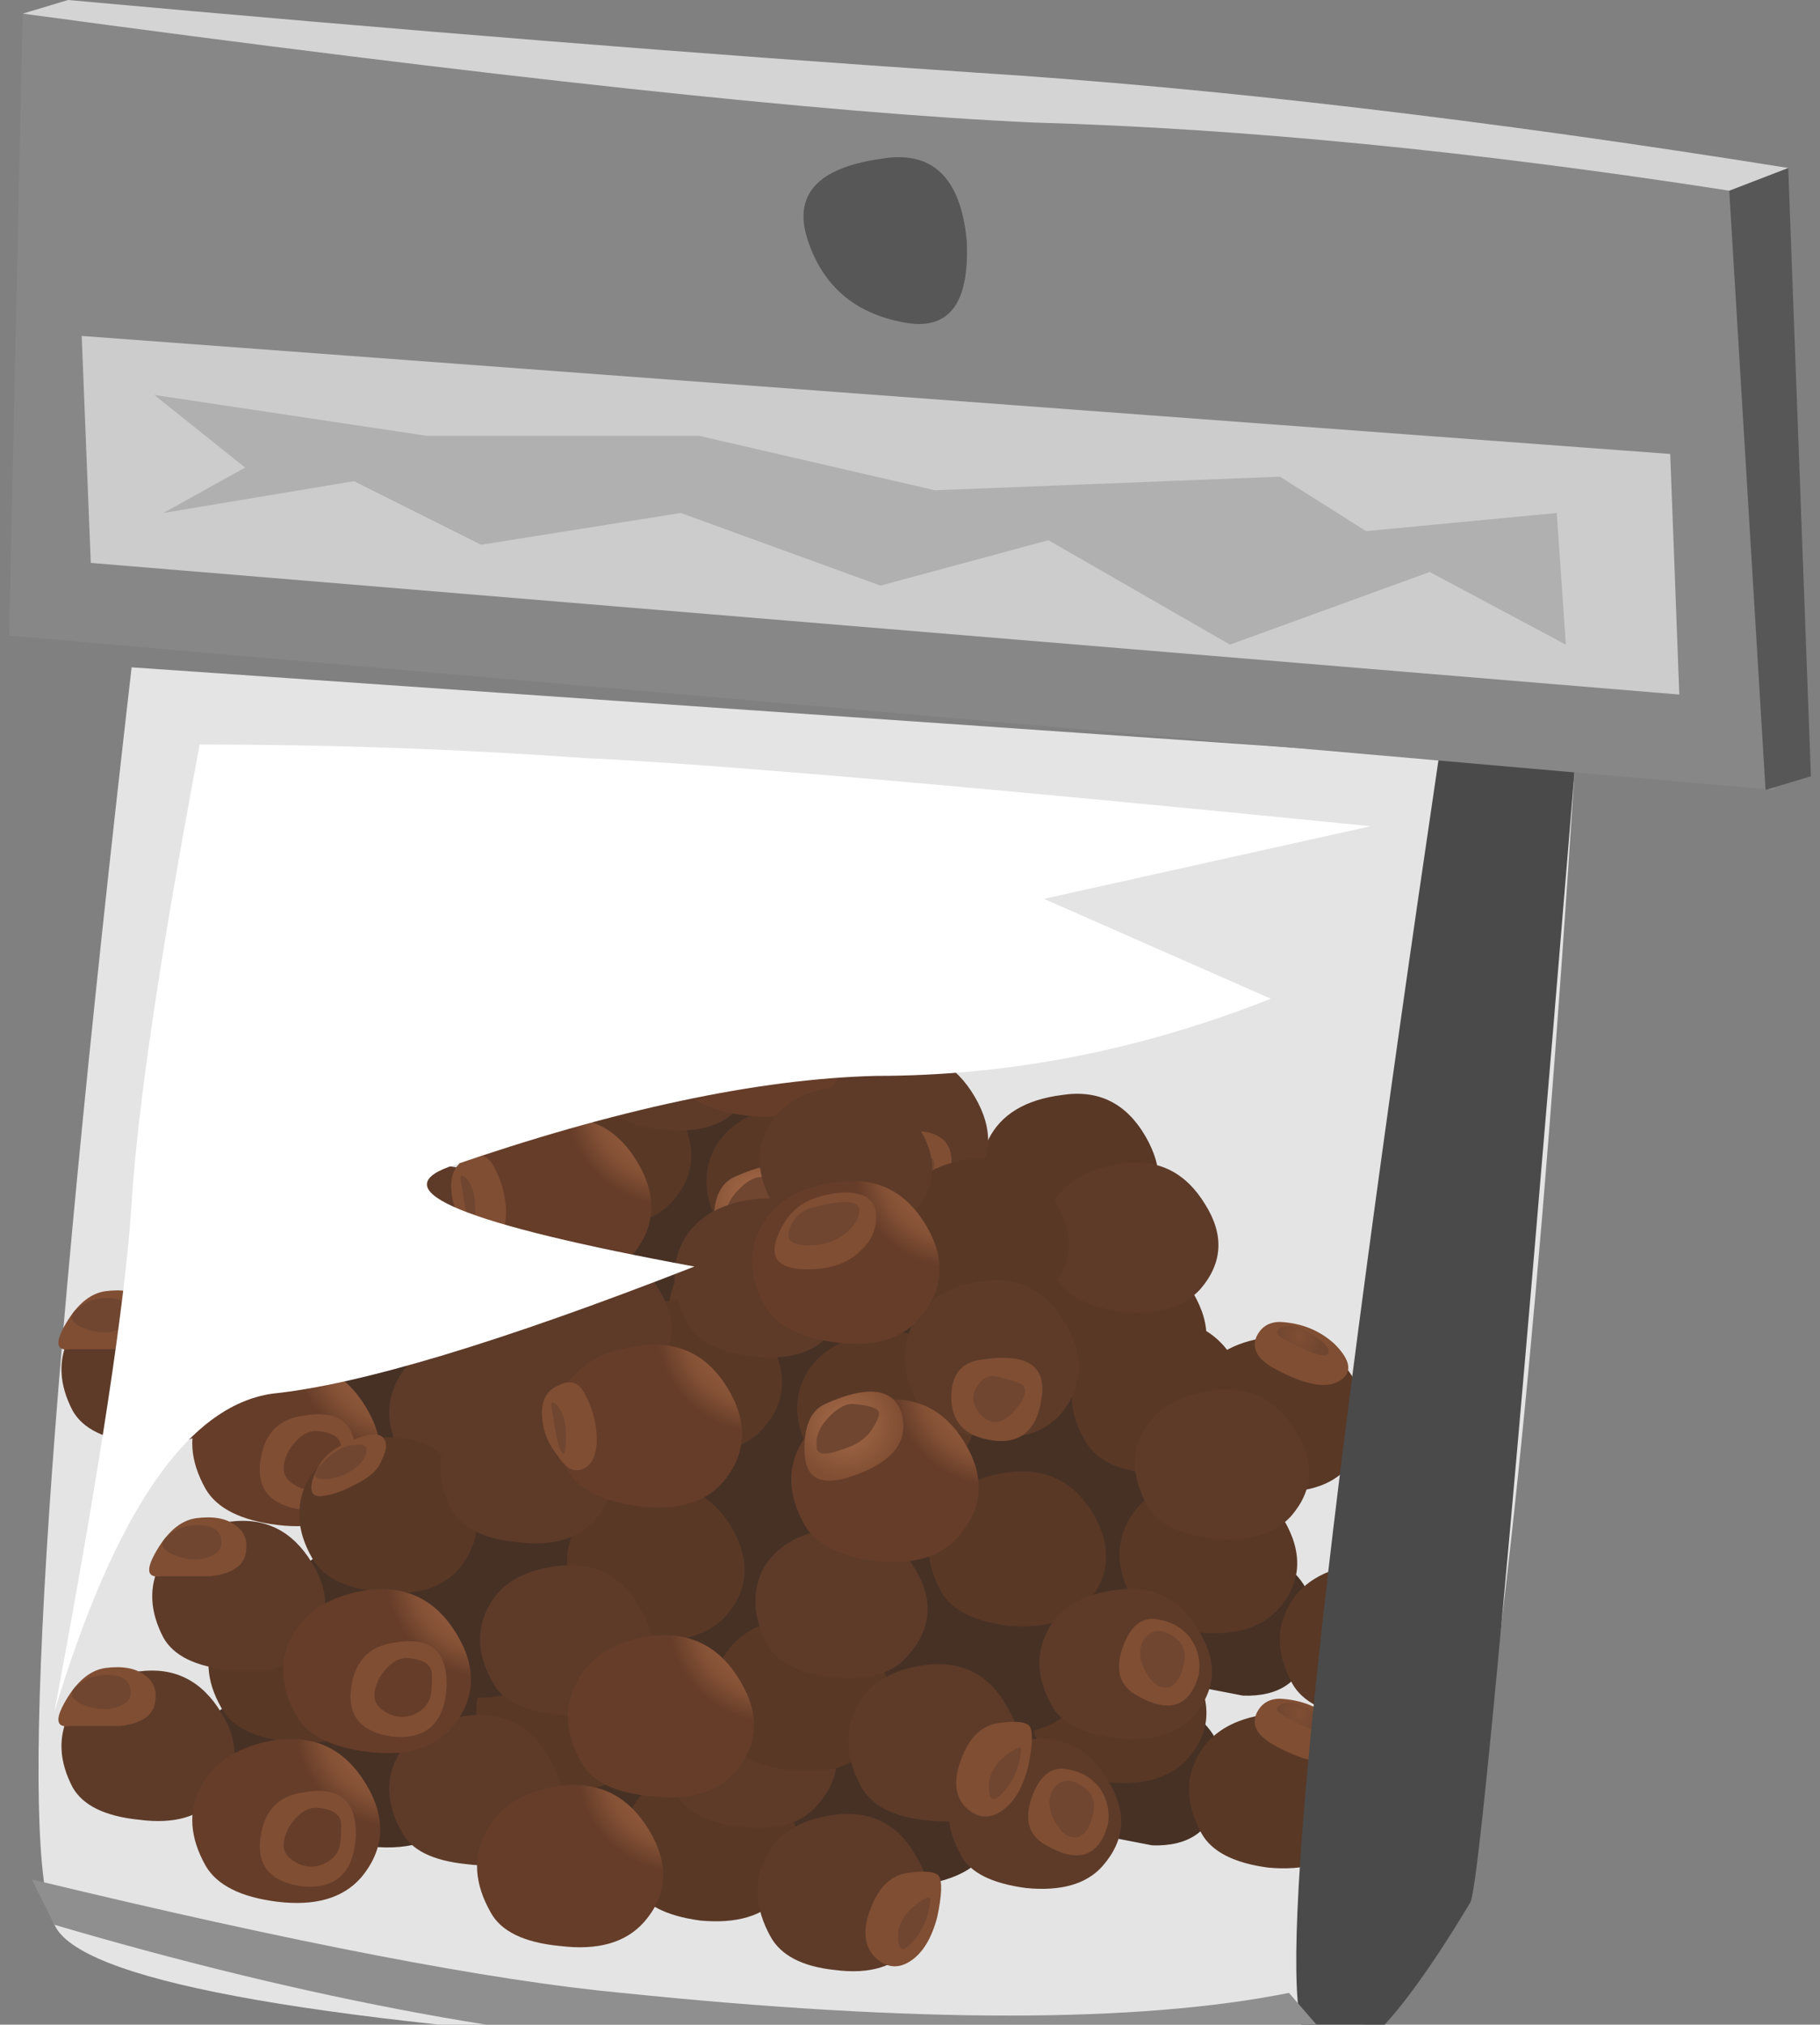 <?xml version="1.0" encoding="iso-8859-1"?>
<!-- Generator: Adobe Illustrator 15.1.0, SVG Export Plug-In . SVG Version: 6.00 Build 0)  -->
<!DOCTYPE svg PUBLIC "-//W3C//DTD SVG 1.1//EN" "http://www.w3.org/Graphics/SVG/1.1/DTD/svg11.dtd">
<svg version="1.1" id="flash0.ai" xmlns="http://www.w3.org/2000/svg" xmlns:xlink="http://www.w3.org/1999/xlink" x="0px" y="0px"
	 width="20.05px" height="22.3px" viewBox="0 0 20.05 22.3" style="enable-background:new 0 0 20.05 22.3;" xml:space="preserve">
<rect x="0" y="0" width="20.05" height="22.3" fill="#808080" stroke="none"/>
<symbol  id="flash0.ai_Assets_x2F_Isolation_Mode_x2F__x3C_Path_x3E__x5F_6" viewBox="0 -10.65 14.5 10.65">
	<g id="Layer_1_4_">
		<path style="fill-rule:evenodd;clip-rule:evenodd;fill:#FFFFFF;" d="M14.5-0.9l-3.6-0.8l2.5-1.1
			c-1.433-0.567-2.883-0.85-4.35-0.85c-1.3-0.033-2.867-0.367-4.7-1c-0.733-0.267,0.167-0.633,2.7-1.1
			c-2.133-0.833-3.683-1.3-4.65-1.4c-0.933-0.133-1.733-1.3-2.4-3.5c0.5,2.667,0.783,4.533,0.85,5.6C0.917-3.983,1.167-2.3,1.6,0
			c1.433,0,2.85-0.05,4.25-0.15C7.283-0.217,10.167-0.467,14.5-0.9z"/>
	</g>
</symbol>
<symbol  id="flash0.ai_Assets_x2F_Isolation_Mode_x2F__x3C_Path_x3E__x5F_8" viewBox="-0.02 -14.336 3.07 14.336">
	<g id="Layer_1_3_">
		<path style="fill-rule:evenodd;clip-rule:evenodd;fill:#4A4A4A;" d="M1.55,0l1.5-0.1C2.383-8.2,2-12.367,1.9-12.6
			c-1-1.667-1.617-2.133-1.85-1.4C-0.217-13.233,0.283-8.567,1.55,0z"/>
	</g>
</symbol>
<symbol  id="spice" viewBox="-0.007 -12.261 15.414 12.252">
	<g id="Layer_1_2_">
		<g>
			
				<radialGradient id="SVGID_1_" cx="-2816.629" cy="-11710.706" r="14.01" gradientTransform="matrix(0.172 -0.334 -0.334 -0.172 -3424.644 -2955.106)" gradientUnits="userSpaceOnUse">
				<stop  offset="0" style="stop-color:#523729"/>
				<stop  offset="1" style="stop-color:#473125"/>
			</radialGradient>
			<path style="fill-rule:evenodd;clip-rule:evenodd;fill:url(#SVGID_1_);" d="M9.074-1.841C9.275-1.954,9.35-2.11,9.3-2.311
				C9.25-2.562,9.244-2.718,9.281-2.78c0.087-0.113,0.363-0.238,0.827-0.376c0.539-0.15,0.827-0.238,0.864-0.263
				c0.113-0.063,0.326-0.37,0.639-0.92c0.313-0.526,0.489-0.789,0.526-0.789c0.15,0,0.307-0.082,0.47-0.244
				c0.213-0.213,0.27-0.495,0.169-0.846c-0.088-0.351-0.332-0.52-0.733-0.507L11.46-6.613c-0.15,0.05-0.313,0.075-0.488,0.075
				c-0.363,0.012-0.626-0.088-0.789-0.301C10.008-7.077,9.613-7.196,9-7.196c-0.539,0-0.958,0.075-1.259,0.226
				C7.553-6.883,7.309-6.901,7.008-7.027C6.657-7.165,6.375-7.221,6.162-7.196C6.037-7.183,5.699-7.052,5.148-6.801
				C4.722-6.613,4.346-6.576,4.021-6.688C3.682-6.801,3.256-6.757,2.743-6.557c-0.451,0.238-0.701,0.37-0.751,0.395
				C1.916-6.137,1.81-6.024,1.672-5.824c-0.138,0.2-0.194,0.326-0.169,0.376c0.012,0.025,0.25,0.2,0.714,0.526
				c0.338,0.25,0.871,0.514,1.597,0.789c0.15,0.063,0.426,0.163,0.827,0.301C5.004-3.682,5.254-3.538,5.392-3.4
				C6.507-2.411,7.139-1.753,7.29-1.428C7.841-1.34,8.436-1.478,9.074-1.841z"/>
			
				<radialGradient id="SVGID_2_" cx="-2577.439" cy="-11690.519" r="2.84" gradientTransform="matrix(0.172 -0.334 -0.365 -0.157 -3820.652 -2699.274)" gradientUnits="userSpaceOnUse">
				<stop  offset="0" style="stop-color:#7D4E35"/>
				<stop  offset="1" style="stop-color:#593826"/>
			</radialGradient>
			<path style="fill-rule:evenodd;clip-rule:evenodd;fill:url(#SVGID_2_);" d="M9.056-0.808c0.401,0.05,0.708-0.106,0.92-0.47
				c0.213-0.363,0.194-0.689-0.056-0.977C9.732-2.467,9.438-2.549,9.037-2.499c-0.375,0.038-0.62,0.163-0.732,0.375
				C8.141-1.835,8.123-1.559,8.248-1.296C8.386-1.033,8.655-0.871,9.056-0.808z"/>
			
				<radialGradient id="SVGID_3_" cx="-2577.034" cy="-11699.841" r="2.84" gradientTransform="matrix(0.172 -0.334 -0.365 -0.157 -3827.285 -2702.126)" gradientUnits="userSpaceOnUse">
				<stop  offset="0" style="stop-color:#7D4E35"/>
				<stop  offset="1" style="stop-color:#593826"/>
			</radialGradient>
			<path style="fill-rule:evenodd;clip-rule:evenodd;fill:url(#SVGID_3_);" d="M5.88-2.349c0.414,0.05,0.727-0.1,0.939-0.451
				c0.213-0.363,0.194-0.689-0.056-0.977C6.576-3.989,6.281-4.077,5.88-4.04c-0.375,0.05-0.62,0.176-0.732,0.376
				C4.985-3.363,4.966-3.087,5.091-2.837C5.229-2.562,5.492-2.398,5.88-2.349z"/>
			
				<radialGradient id="SVGID_4_" cx="-2576.775" cy="-11709.738" r="2.842" gradientTransform="matrix(0.172 -0.334 -0.365 -0.157 -3834.328 -2705.153)" gradientUnits="userSpaceOnUse">
				<stop  offset="0" style="stop-color:#7D4E35"/>
				<stop  offset="1" style="stop-color:#593826"/>
			</radialGradient>
			<path style="fill-rule:evenodd;clip-rule:evenodd;fill:url(#SVGID_4_);" d="M2.518-3.889c0.413,0.05,0.726-0.106,0.939-0.47
				C3.67-4.709,3.651-5.035,3.4-5.336C3.212-5.549,2.918-5.63,2.518-5.58c-0.376,0.038-0.62,0.163-0.733,0.376
				C1.622-4.916,1.603-4.641,1.729-4.377C1.866-4.115,2.129-3.952,2.518-3.889z"/>
			
				<radialGradient id="SVGID_5_" cx="-2572.358" cy="-11703.359" r="2.84" gradientTransform="matrix(0.172 -0.334 -0.365 -0.157 -3829.789 -2703.202)" gradientUnits="userSpaceOnUse">
				<stop  offset="0" style="stop-color:#7D4E35"/>
				<stop  offset="1" style="stop-color:#593826"/>
			</radialGradient>
			<path style="fill-rule:evenodd;clip-rule:evenodd;fill:url(#SVGID_5_);" d="M5.467-4.415c0.413,0.05,0.727-0.1,0.939-0.451
				C6.62-5.229,6.601-5.555,6.35-5.843C6.162-6.056,5.868-6.144,5.467-6.106c-0.376,0.05-0.62,0.175-0.733,0.375
				C4.572-5.43,4.553-5.154,4.678-4.903C4.816-4.628,5.079-4.465,5.467-4.415z"/>
			
				<radialGradient id="SVGID_6_" cx="-2567.13" cy="-11701.343" r="2.84" gradientTransform="matrix(0.172 -0.334 -0.365 -0.157 -3828.354 -2702.585)" gradientUnits="userSpaceOnUse">
				<stop  offset="0" style="stop-color:#7D4E35"/>
				<stop  offset="1" style="stop-color:#593826"/>
			</radialGradient>
			<path style="fill-rule:evenodd;clip-rule:evenodd;fill:url(#SVGID_6_);" d="M7.083-5.862c0.414,0.05,0.727-0.106,0.939-0.47
				C8.235-6.682,8.21-7.001,7.947-7.29C7.759-7.502,7.465-7.59,7.064-7.553c-0.375,0.05-0.62,0.175-0.732,0.376
				c-0.15,0.3-0.163,0.576-0.038,0.827C6.432-6.075,6.695-5.912,7.083-5.862z"/>
			
				<radialGradient id="SVGID_7_" cx="-2573.83" cy="-11695.298" r="2.84" gradientTransform="matrix(0.172 -0.334 -0.365 -0.157 -3824.053 -2700.736)" gradientUnits="userSpaceOnUse">
				<stop  offset="0" style="stop-color:#7D4E35"/>
				<stop  offset="1" style="stop-color:#593826"/>
			</radialGradient>
			<path style="fill-rule:evenodd;clip-rule:evenodd;fill:url(#SVGID_7_);" d="M8.003-2.724c0.414,0.05,0.727-0.106,0.939-0.47
				c0.213-0.351,0.194-0.67-0.056-0.958C8.699-4.365,8.404-4.453,8.003-4.415C7.628-4.377,7.383-4.252,7.271-4.04
				C7.108-3.751,7.089-3.476,7.214-3.212C7.353-2.95,7.615-2.787,8.003-2.724z"/>
			
				<radialGradient id="SVGID_8_" cx="-2568.576" cy="-11693.729" r="2.84" gradientTransform="matrix(0.172 -0.334 -0.365 -0.157 -3822.936 -2700.256)" gradientUnits="userSpaceOnUse">
				<stop  offset="0" style="stop-color:#7D4E35"/>
				<stop  offset="1" style="stop-color:#593826"/>
			</radialGradient>
			<path style="fill-rule:evenodd;clip-rule:evenodd;fill:url(#SVGID_8_);" d="M9.469-4.265c0.4,0.05,0.708-0.101,0.92-0.451
				c0.213-0.363,0.194-0.689-0.056-0.977c-0.188-0.213-0.482-0.3-0.883-0.263C9.074-5.906,8.83-5.78,8.718-5.58
				C8.555-5.279,8.536-5.004,8.661-4.753C8.799-4.478,9.068-4.315,9.469-4.265z"/>
			
				<radialGradient id="SVGID_9_" cx="-2566.195" cy="-11688.886" r="2.84" gradientTransform="matrix(0.172 -0.334 -0.365 -0.157 -3819.49 -2698.774)" gradientUnits="userSpaceOnUse">
				<stop  offset="0" style="stop-color:#7D4E35"/>
				<stop  offset="1" style="stop-color:#593826"/>
			</radialGradient>
			<path style="fill-rule:evenodd;clip-rule:evenodd;fill:url(#SVGID_9_);" d="M11.555-4.34c0.413,0.05,0.726-0.101,0.939-0.451
				c0.213-0.363,0.194-0.689-0.057-0.977c-0.188-0.212-0.482-0.3-0.883-0.263c-0.376,0.05-0.62,0.175-0.733,0.375
				c-0.163,0.301-0.182,0.576-0.056,0.827C10.903-4.553,11.167-4.39,11.555-4.34z"/>
			
				<radialGradient id="SVGID_10_" cx="-2561.966" cy="-11685.83" r="2.84" gradientTransform="matrix(0.172 -0.334 -0.365 -0.157 -3817.316 -2697.84)" gradientUnits="userSpaceOnUse">
				<stop  offset="0" style="stop-color:#7D4E35"/>
				<stop  offset="1" style="stop-color:#593826"/>
			</radialGradient>
			<path style="fill-rule:evenodd;clip-rule:evenodd;fill:url(#SVGID_10_);" d="M13.321-5.279c0.413,0.05,0.726-0.1,0.939-0.451
				c0.213-0.363,0.194-0.689-0.057-0.977c-0.188-0.212-0.482-0.3-0.883-0.263c-0.376,0.05-0.62,0.175-0.733,0.376
				c-0.163,0.3-0.182,0.576-0.056,0.826C12.669-5.492,12.932-5.33,13.321-5.279z"/>
			
				<radialGradient id="SVGID_11_" cx="-2570.966" cy="-11687.98" r="2.84" gradientTransform="matrix(0.172 -0.334 -0.365 -0.157 -3818.846 -2698.498)" gradientUnits="userSpaceOnUse">
				<stop  offset="0" style="stop-color:#7D4E35"/>
				<stop  offset="1" style="stop-color:#593826"/>
			</radialGradient>
			<path style="fill-rule:evenodd;clip-rule:evenodd;fill:url(#SVGID_11_);" d="M11.047-2.611c0.401,0.063,0.708-0.088,0.92-0.451
				s0.194-0.689-0.056-0.977c-0.188-0.213-0.482-0.294-0.883-0.244c-0.375,0.038-0.62,0.163-0.732,0.376
				C10.133-3.62,10.114-3.351,10.239-3.1C10.377-2.824,10.646-2.662,11.047-2.611z"/>
			
				<radialGradient id="SVGID_12_" cx="-2581.833" cy="-11711.838" r="2.767" gradientTransform="matrix(0.171 -0.334 -0.367 -0.158 -3843.761 -2712.627)" gradientUnits="userSpaceOnUse">
				<stop  offset="0" style="stop-color:#8D5739"/>
				<stop  offset="1" style="stop-color:#5E3B29"/>
			</radialGradient>
			<path style="fill-rule:evenodd;clip-rule:evenodd;fill:url(#SVGID_12_);" d="M7.571-0.019c0.401,0.05,0.702-0.101,0.902-0.451
				c0.213-0.338,0.194-0.651-0.056-0.939C8.242-1.622,7.959-1.703,7.571-1.653C7.208-1.616,6.97-1.497,6.857-1.296
				C6.695-1.008,6.676-0.739,6.801-0.488C6.926-0.226,7.183-0.069,7.571-0.019z"/>
			
				<radialGradient id="SVGID_13_" cx="-2638.643" cy="-11994.404" r="2.913" gradientTransform="matrix(0.163 -0.339 -0.348 -0.158 -3741.409 -2790.852)" gradientUnits="userSpaceOnUse">
				<stop  offset="0" style="stop-color:#8D5739"/>
				<stop  offset="1" style="stop-color:#5E3B29"/>
			</radialGradient>
			<path style="fill-rule:evenodd;clip-rule:evenodd;fill:url(#SVGID_13_);" d="M6.651-1.259c0.388,0.05,0.689-0.106,0.902-0.47
				c0.213-0.375,0.194-0.714-0.056-1.014C7.309-2.956,7.02-3.038,6.632-2.987C6.269-2.95,6.031-2.824,5.918-2.611
				C5.755-2.298,5.736-2.01,5.862-1.747C6-1.472,6.263-1.309,6.651-1.259z"/>
			
				<radialGradient id="SVGID_14_" cx="-2620.824" cy="-11927.739" r="2.879" gradientTransform="matrix(0.165 -0.338 -0.352 -0.158 -3762.251 -2775.378)" gradientUnits="userSpaceOnUse">
				<stop  offset="0" style="stop-color:#8D5739"/>
				<stop  offset="1" style="stop-color:#5E3B29"/>
			</radialGradient>
			<path style="fill-rule:evenodd;clip-rule:evenodd;fill:url(#SVGID_14_);" d="M9.188-2.161c0.388,0.05,0.688-0.106,0.901-0.47
				s0.194-0.695-0.056-0.996C9.845-3.839,9.557-3.92,9.168-3.87C8.805-3.833,8.567-3.708,8.455-3.495
				C8.292-3.194,8.273-2.912,8.398-2.649C8.536-2.374,8.799-2.21,9.188-2.161z"/>
			
				<radialGradient id="SVGID_15_" cx="-2577.208" cy="-11724.287" r="2.767" gradientTransform="matrix(0.171 -0.334 -0.367 -0.158 -3852.632 -2716.447)" gradientUnits="userSpaceOnUse">
				<stop  offset="0" style="stop-color:#8D5739"/>
				<stop  offset="1" style="stop-color:#5E3B29"/>
			</radialGradient>
			<path style="fill-rule:evenodd;clip-rule:evenodd;fill:url(#SVGID_15_);" d="M4.058-3.4c0.388,0.05,0.689-0.101,0.902-0.451
				c0.213-0.338,0.194-0.651-0.057-0.939C4.715-5.004,4.428-5.085,4.039-5.035C3.676-4.998,3.438-4.878,3.325-4.678
				C3.175-4.39,3.163-4.121,3.288-3.87C3.425-3.607,3.682-3.451,4.058-3.4z"/>
			
				<radialGradient id="SVGID_16_" cx="-2569.905" cy="-11717.858" r="2.767" gradientTransform="matrix(0.171 -0.334 -0.367 -0.158 -3848.051 -2714.475)" gradientUnits="userSpaceOnUse">
				<stop  offset="0" style="stop-color:#8D5739"/>
				<stop  offset="1" style="stop-color:#5E3B29"/>
			</radialGradient>
			<path style="fill-rule:evenodd;clip-rule:evenodd;fill:url(#SVGID_16_);" d="M7.515-4.885c0.401,0.05,0.708-0.1,0.92-0.451
				C8.636-5.674,8.611-5.987,8.36-6.275C8.185-6.488,7.903-6.569,7.515-6.52C7.152-6.482,6.914-6.363,6.801-6.162
				c-0.15,0.288-0.169,0.557-0.057,0.808C6.883-5.091,7.139-4.935,7.515-4.885z"/>
			
				<radialGradient id="SVGID_17_" cx="-2565.005" cy="-11711.271" r="2.767" gradientTransform="matrix(0.171 -0.334 -0.367 -0.158 -3843.356 -2712.454)" gradientUnits="userSpaceOnUse">
				<stop  offset="0" style="stop-color:#8D5739"/>
				<stop  offset="1" style="stop-color:#5E3B29"/>
			</radialGradient>
			<path style="fill-rule:evenodd;clip-rule:evenodd;fill:url(#SVGID_17_);" d="M10.653-5.561c0.4,0.05,0.701-0.101,0.902-0.451
				c0.213-0.338,0.194-0.651-0.057-0.939c-0.175-0.2-0.457-0.282-0.845-0.244c-0.376,0.05-0.614,0.169-0.714,0.357
				C9.776-6.551,9.757-6.281,9.882-6.031C10.008-5.768,10.265-5.611,10.653-5.561z"/>
			
				<radialGradient id="SVGID_18_" cx="-2572.104" cy="-11725.572" r="2.766" gradientTransform="matrix(0.171 -0.334 -0.367 -0.158 -3853.547 -2716.841)" gradientUnits="userSpaceOnUse">
				<stop  offset="0" style="stop-color:#8D5739"/>
				<stop  offset="1" style="stop-color:#5E3B29"/>
			</radialGradient>
			<path style="fill-rule:evenodd;clip-rule:evenodd;fill:url(#SVGID_18_);" d="M4.49-5.298c0.401,0.05,0.702-0.1,0.902-0.451
				C5.605-6.087,5.586-6.4,5.336-6.688C5.16-6.901,4.878-6.983,4.49-6.933C4.114-6.895,3.876-6.776,3.776-6.576
				C3.613-6.288,3.595-6.019,3.72-5.768C3.845-5.505,4.102-5.348,4.49-5.298z"/>
			
				<radialGradient id="SVGID_19_" cx="-2577.15" cy="-11733.494" r="2.767" gradientTransform="matrix(0.171 -0.334 -0.367 -0.158 -3859.192 -2719.271)" gradientUnits="userSpaceOnUse">
				<stop  offset="0" style="stop-color:#8D5739"/>
				<stop  offset="1" style="stop-color:#5E3B29"/>
			</radialGradient>
			<path style="fill-rule:evenodd;clip-rule:evenodd;fill:url(#SVGID_19_);" d="M0.883-4.81c0.388,0.05,0.689-0.101,0.902-0.451
				C1.998-5.599,1.979-5.912,1.729-6.2C1.553-6.413,1.271-6.494,0.883-6.444C0.507-6.407,0.263-6.288,0.15-6.087
				C0-5.799-0.013-5.53,0.112-5.279C0.25-5.016,0.507-4.86,0.883-4.81z"/>
			
				<radialGradient id="SVGID_20_" cx="-2580.473" cy="-11720.769" r="2.767" gradientTransform="matrix(0.171 -0.334 -0.367 -0.158 -3850.124 -2715.368)" gradientUnits="userSpaceOnUse">
				<stop  offset="0" style="stop-color:#8D5739"/>
				<stop  offset="1" style="stop-color:#5E3B29"/>
			</radialGradient>
			<path style="fill-rule:evenodd;clip-rule:evenodd;fill:url(#SVGID_20_);" d="M4.697-1.785c0.401,0.05,0.702-0.1,0.902-0.451
				c0.213-0.338,0.194-0.651-0.056-0.939C5.367-3.388,5.085-3.469,4.697-3.419C4.333-3.382,4.096-3.263,3.983-3.063
				C3.82-2.774,3.801-2.505,3.927-2.254C4.052-1.991,4.309-1.835,4.697-1.785z"/>
			
				<radialGradient id="SVGID_21_" cx="-2569.261" cy="-11706.066" r="2.767" gradientTransform="matrix(0.171 -0.334 -0.367 -0.158 -3839.648 -2710.857)" gradientUnits="userSpaceOnUse">
				<stop  offset="0" style="stop-color:#8D5739"/>
				<stop  offset="1" style="stop-color:#5E3B29"/>
			</radialGradient>
			<path style="fill-rule:evenodd;clip-rule:evenodd;fill:url(#SVGID_21_);" d="M11.724-3.363c0.388,0.05,0.689-0.101,0.902-0.451
				c0.213-0.338,0.194-0.651-0.056-0.939c-0.188-0.2-0.476-0.282-0.865-0.244c-0.363,0.05-0.601,0.169-0.714,0.357
				c-0.163,0.301-0.182,0.57-0.056,0.808C11.072-3.57,11.335-3.413,11.724-3.363z"/>
			
				<radialGradient id="SVGID_22_" cx="-2611.253" cy="-11934.2" r="2.879" gradientTransform="matrix(0.165 -0.338 -0.352 -0.158 -3766.743 -2777.396)" gradientUnits="userSpaceOnUse">
				<stop  offset="0" style="stop-color:#8D5739"/>
				<stop  offset="1" style="stop-color:#5E3B29"/>
			</radialGradient>
			<path style="fill-rule:evenodd;clip-rule:evenodd;fill:url(#SVGID_22_);" d="M8.548-6.388c0.401,0.05,0.702-0.106,0.902-0.47
				c0.213-0.363,0.194-0.689-0.056-0.977C9.218-8.06,8.937-8.147,8.548-8.098C8.185-8.06,7.947-7.935,7.834-7.722
				c-0.163,0.3-0.182,0.583-0.056,0.845C7.903-6.601,8.16-6.438,8.548-6.388z"/>
			
				<radialGradient id="SVGID_23_" cx="-2572.329" cy="-11728.839" r="2.991" gradientTransform="matrix(0.171 -0.335 -0.366 -0.157 -3846.109 -2705.903)" gradientUnits="userSpaceOnUse">
				<stop  offset="0" style="stop-color:#A66B49"/>
				<stop  offset="0.741" style="stop-color:#865236"/>
				<stop  offset="1" style="stop-color:#663D29"/>
			</radialGradient>
			<path style="fill-rule:evenodd;clip-rule:evenodd;fill:url(#SVGID_23_);" d="M5.392-2.875c0.426,0.063,0.751-0.094,0.977-0.47
				c0.225-0.375,0.207-0.72-0.057-1.033c-0.2-0.226-0.507-0.313-0.92-0.263C4.991-4.59,4.728-4.459,4.603-4.246
				C4.44-3.933,4.421-3.645,4.546-3.382C4.697-3.094,4.979-2.924,5.392-2.875z"/>
			
				<radialGradient id="SVGID_24_" cx="-2568.84" cy="-11739.196" r="2.991" gradientTransform="matrix(0.171 -0.335 -0.366 -0.157 -3853.484 -2709.068)" gradientUnits="userSpaceOnUse">
				<stop  offset="0" style="stop-color:#A66B49"/>
				<stop  offset="0.741" style="stop-color:#865236"/>
				<stop  offset="1" style="stop-color:#663D29"/>
			</radialGradient>
			<path style="fill-rule:evenodd;clip-rule:evenodd;fill:url(#SVGID_24_);" d="M2.405-5.561c0.426,0.05,0.751-0.113,0.977-0.489
				c0.226-0.375,0.207-0.72-0.057-1.033c-0.2-0.226-0.507-0.313-0.92-0.263c-0.401,0.05-0.664,0.182-0.789,0.395
				C1.44-6.638,1.421-6.35,1.559-6.087C1.709-5.799,1.991-5.624,2.405-5.561z"/>
			
				<radialGradient id="SVGID_25_" cx="-2568.108" cy="-11723.381" r="2.991" gradientTransform="matrix(0.171 -0.335 -0.366 -0.157 -3842.224 -2704.235)" gradientUnits="userSpaceOnUse">
				<stop  offset="0" style="stop-color:#A66B49"/>
				<stop  offset="0.741" style="stop-color:#865236"/>
				<stop  offset="1" style="stop-color:#663D29"/>
			</radialGradient>
			<path style="fill-rule:evenodd;clip-rule:evenodd;fill:url(#SVGID_25_);" d="M8.003-3.476C8.429-3.413,8.755-3.57,8.98-3.945
				c0.226-0.376,0.2-0.72-0.075-1.033c-0.2-0.226-0.507-0.313-0.92-0.263C7.597-5.192,7.34-5.06,7.214-4.847
				C7.039-4.534,7.02-4.246,7.158-3.983C7.309-3.695,7.59-3.526,8.003-3.476z"/>
			
				<radialGradient id="SVGID_26_" cx="-2574.457" cy="-11721.489" r="2.991" gradientTransform="matrix(0.171 -0.335 -0.366 -0.157 -3840.876 -2703.657)" gradientUnits="userSpaceOnUse">
				<stop  offset="0" style="stop-color:#A66B49"/>
				<stop  offset="0.741" style="stop-color:#865236"/>
				<stop  offset="1" style="stop-color:#663D29"/>
			</radialGradient>
			<path style="fill-rule:evenodd;clip-rule:evenodd;fill:url(#SVGID_26_);" d="M7.571-1.071c0.426,0.063,0.751-0.094,0.977-0.47
				s0.201-0.72-0.075-1.033C8.285-2.799,7.985-2.887,7.571-2.837c-0.4,0.05-0.664,0.182-0.789,0.395
				C6.607-2.129,6.588-1.841,6.726-1.578C6.876-1.29,7.158-1.121,7.571-1.071z"/>
			
				<radialGradient id="SVGID_27_" cx="-2564.362" cy="-11732.399" r="2.991" gradientTransform="matrix(0.171 -0.335 -0.366 -0.157 -3848.644 -2706.991)" gradientUnits="userSpaceOnUse">
				<stop  offset="0" style="stop-color:#A66B49"/>
				<stop  offset="0.741" style="stop-color:#865236"/>
				<stop  offset="1" style="stop-color:#663D29"/>
			</radialGradient>
			<path style="fill-rule:evenodd;clip-rule:evenodd;fill:url(#SVGID_27_);" d="M5.523-6.068C5.949-6.019,6.275-6.181,6.5-6.557
				c0.226-0.375,0.207-0.714-0.056-1.014C6.244-7.797,5.937-7.885,5.523-7.834c-0.401,0.038-0.657,0.163-0.77,0.375
				C4.578-7.146,4.559-6.857,4.697-6.594C4.834-6.306,5.11-6.131,5.523-6.068z"/>
			
				<radialGradient id="SVGID_28_" cx="-2673.069" cy="-12134.748" r="1.571" gradientTransform="matrix(0.158 -0.341 -0.341 -0.158 -3703.963 -2834.612)" gradientUnits="userSpaceOnUse">
				<stop  offset="0" style="stop-color:#A66B49"/>
				<stop  offset="1" style="stop-color:#804E33"/>
			</radialGradient>
			<path style="fill-rule:evenodd;clip-rule:evenodd;fill:url(#SVGID_28_);" d="M7.29-1.259c0.213,0.075,0.388,0.094,0.526,0.056
				C7.941-1.24,8.003-1.321,8.003-1.447c0-0.15-0.056-0.275-0.169-0.375c-0.15-0.15-0.363-0.219-0.639-0.207
				C6.92-2.017,6.826-1.897,6.914-1.672C6.989-1.472,7.114-1.334,7.29-1.259z"/>
			
				<radialGradient id="SVGID_29_" cx="-2667.838" cy="-12152.768" r="1.337" gradientTransform="matrix(0.158 -0.341 -0.341 -0.158 -3716.05 -2834.764)" gradientUnits="userSpaceOnUse">
				<stop  offset="0" style="stop-color:#A66B49"/>
				<stop  offset="1" style="stop-color:#804E33"/>
			</radialGradient>
			<path style="fill-rule:evenodd;clip-rule:evenodd;fill:url(#SVGID_29_);" d="M4.791-3.4C4.866-3.538,4.91-3.682,4.922-3.833
				C4.935-4.021,4.897-4.146,4.81-4.208C4.697-4.284,4.59-4.24,4.49-4.077c-0.113,0.138-0.169,0.294-0.169,0.47
				c0,0.15,0.063,0.251,0.188,0.301C4.634-3.244,4.728-3.275,4.791-3.4z"/>
			
				<radialGradient id="SVGID_30_" cx="-2685.644" cy="-12085.965" r="1.644" gradientTransform="matrix(0.16 -0.34 -0.34 -0.16 -3671.831 -2850.571)" gradientUnits="userSpaceOnUse">
				<stop  offset="0" style="stop-color:#A66B49"/>
				<stop  offset="1" style="stop-color:#804E33"/>
			</radialGradient>
			<path style="fill-rule:evenodd;clip-rule:evenodd;fill:url(#SVGID_30_);" d="M7.44-3.513C7.916-3.3,8.198-3.338,8.285-3.626
				c0.075-0.301-0.1-0.526-0.526-0.676C7.409-4.428,7.227-4.346,7.214-4.058S7.277-3.588,7.44-3.513z"/>
			
				<radialGradient id="SVGID_31_" cx="-2665.253" cy="-12109.976" r="1.476" gradientTransform="matrix(0.159 -0.34 -0.34 -0.159 -3687.551 -2839.969)" gradientUnits="userSpaceOnUse">
				<stop  offset="0" style="stop-color:#A66B49"/>
				<stop  offset="1" style="stop-color:#804E33"/>
			</radialGradient>
			<path style="fill-rule:evenodd;clip-rule:evenodd;fill:url(#SVGID_31_);" d="M11.047-5.88c0.175-0.013,0.313-0.082,0.413-0.207
				C11.548-6.212,11.58-6.35,11.555-6.5c-0.1-0.351-0.326-0.426-0.676-0.226c-0.188,0.1-0.245,0.27-0.169,0.507
				C10.784-5.993,10.897-5.88,11.047-5.88z"/>
			
				<radialGradient id="SVGID_32_" cx="-2658.139" cy="-12120.17" r="1.393" gradientTransform="matrix(0.159 -0.341 -0.341 -0.159 -3694.115 -2832.409)" gradientUnits="userSpaceOnUse">
				<stop  offset="0" style="stop-color:#A66B49"/>
				<stop  offset="1" style="stop-color:#804E33"/>
			</radialGradient>
			<path style="fill-rule:evenodd;clip-rule:evenodd;fill:url(#SVGID_32_);" d="M13.452-5.11c0.238-0.012,0.438-0.094,0.601-0.244
				c0.15-0.15,0.188-0.27,0.113-0.357c-0.138-0.15-0.401-0.119-0.789,0.094c-0.175,0.101-0.238,0.213-0.188,0.338
				C13.239-5.167,13.327-5.11,13.452-5.11z"/>
			
				<radialGradient id="SVGID_33_" cx="-2693.232" cy="-12093.697" r="1.202" gradientTransform="matrix(0.16 -0.34 -0.34 -0.16 -3677.211 -2856.782)" gradientUnits="userSpaceOnUse">
				<stop  offset="0" style="stop-color:#A66B49"/>
				<stop  offset="1" style="stop-color:#804E33"/>
			</radialGradient>
			<path style="fill-rule:evenodd;clip-rule:evenodd;fill:url(#SVGID_33_);" d="M2.085-3.983C2.323-3.858,2.48-3.82,2.555-3.87
				c0.063-0.05,0.063-0.138,0-0.263c-0.037-0.1-0.131-0.188-0.282-0.263C2.135-4.471,2.01-4.515,1.897-4.528
				S1.753-4.471,1.803-4.321C1.854-4.171,1.947-4.058,2.085-3.983z"/>
			
				<radialGradient id="SVGID_34_" cx="-2671.479" cy="-12157.748" r="1.365" gradientTransform="matrix(0.158 -0.341 -0.341 -0.158 -3719.586 -2840.413)" gradientUnits="userSpaceOnUse">
				<stop  offset="0" style="stop-color:#A66B49"/>
				<stop  offset="1" style="stop-color:#804E33"/>
			</radialGradient>
			<path style="fill-rule:evenodd;clip-rule:evenodd;fill:url(#SVGID_34_);" d="M0.507-4.772c0.188,0.025,0.332,0,0.432-0.075
				c0.112-0.075,0.15-0.188,0.112-0.338c-0.037-0.125-0.163-0.2-0.375-0.225c-0.25,0-0.432,0-0.545,0
				C-0.032-5.436-0.05-5.342,0.075-5.129C0.2-4.916,0.344-4.797,0.507-4.772z"/>
			
				<radialGradient id="SVGID_35_" cx="-2673.767" cy="-12131.181" r="1.682" gradientTransform="matrix(0.159 -0.34 -0.34 -0.159 -3701.974 -2846.291)" gradientUnits="userSpaceOnUse">
				<stop  offset="0" style="stop-color:#A66B49"/>
				<stop  offset="1" style="stop-color:#804E33"/>
			</radialGradient>
			<path style="fill-rule:evenodd;clip-rule:evenodd;fill:url(#SVGID_35_);" d="M2.687-6.144c0.401,0.075,0.595-0.088,0.583-0.488
				C3.244-7.033,3.043-7.215,2.668-7.177C2.33-7.127,2.179-6.952,2.217-6.651S2.411-6.181,2.687-6.144z"/>
			
				<radialGradient id="SVGID_36_" cx="-2683.444" cy="-12062.967" r="1.549" gradientTransform="matrix(0.161 -0.34 -0.34 -0.161 -3656.672 -2857.669)" gradientUnits="userSpaceOnUse">
				<stop  offset="0" style="stop-color:#A66B49"/>
				<stop  offset="1" style="stop-color:#804E33"/>
			</radialGradient>
			<path style="fill-rule:evenodd;clip-rule:evenodd;fill:url(#SVGID_36_);" d="M9.356-7.027c0.188,0.025,0.301,0.013,0.338-0.037
				c0.038-0.063,0.031-0.213-0.019-0.451C9.613-7.753,9.513-7.916,9.375-8.003C9.237-8.091,9.106-8.073,8.98-7.947
				C8.868-7.822,8.855-7.646,8.943-7.421C9.031-7.183,9.168-7.052,9.356-7.027z"/>
			
				<radialGradient id="SVGID_37_" cx="-2678.014" cy="-12100.585" r="1.532" gradientTransform="matrix(0.159 -0.34 -0.34 -0.159 -3681.383 -2843.516)" gradientUnits="userSpaceOnUse">
				<stop  offset="0" style="stop-color:#A66B49"/>
				<stop  offset="1" style="stop-color:#804E33"/>
			</radialGradient>
			<path style="fill-rule:evenodd;clip-rule:evenodd;fill:url(#SVGID_37_);" d="M9.168-3.025C9.657-2.95,9.876-3.087,9.826-3.438
				c-0.05-0.376-0.245-0.533-0.583-0.47C8.968-3.858,8.83-3.701,8.83-3.438C8.83-3.188,8.943-3.05,9.168-3.025z"/>
			
				<radialGradient id="SVGID_38_" cx="-2675.893" cy="-12127.201" r="1.007" gradientTransform="matrix(0.159 -0.341 -0.341 -0.159 -3698.984 -2836.904)" gradientUnits="userSpaceOnUse">
				<stop  offset="0" style="stop-color:#804E33"/>
				<stop  offset="1" style="stop-color:#704630"/>
			</radialGradient>
			<path style="fill-rule:evenodd;clip-rule:evenodd;fill:url(#SVGID_38_);" d="M7.29-1.353c0.376,0.1,0.551,0.082,0.526-0.057
				c-0.012-0.075-0.063-0.15-0.15-0.225c-0.113-0.088-0.25-0.132-0.414-0.132c-0.175,0-0.244,0.057-0.207,0.169
				C7.083-1.472,7.165-1.39,7.29-1.353z"/>
			
				<radialGradient id="SVGID_39_" cx="-2654.812" cy="-12188.06" r="0.688" gradientTransform="matrix(0.157 -0.341 -0.341 -0.157 -3739.339 -2823.927)" gradientUnits="userSpaceOnUse">
				<stop  offset="0" style="stop-color:#804E33"/>
				<stop  offset="1" style="stop-color:#704630"/>
			</radialGradient>
			<path style="fill-rule:evenodd;clip-rule:evenodd;fill:url(#SVGID_39_);" d="M4.434-3.588c-0.025,0.1-0.006,0.119,0.057,0.056
				c0.063-0.075,0.094-0.182,0.094-0.319c0-0.163-0.012-0.231-0.038-0.207C4.509-4.021,4.471-3.864,4.434-3.588z"/>
			
				<radialGradient id="SVGID_40_" cx="-2694.64" cy="-12089.995" r="0.733" gradientTransform="matrix(0.16 -0.34 -0.34 -0.16 -3674.771 -2857.991)" gradientUnits="userSpaceOnUse">
				<stop  offset="0" style="stop-color:#804E33"/>
				<stop  offset="1" style="stop-color:#704630"/>
			</radialGradient>
			<path style="fill-rule:evenodd;clip-rule:evenodd;fill:url(#SVGID_40_);" d="M2.273-3.964c0.125,0.012,0.15-0.044,0.075-0.169
				C2.261-4.246,2.135-4.315,1.973-4.34C1.797-4.353,1.772-4.296,1.897-4.171C2.022-4.033,2.148-3.964,2.273-3.964z"/>
			
				<radialGradient id="SVGID_41_" cx="-2678.154" cy="-12139.795" r="0.828" gradientTransform="matrix(0.159 -0.341 -0.341 -0.159 -3707.738 -2845.988)" gradientUnits="userSpaceOnUse">
				<stop  offset="0" style="stop-color:#804E33"/>
				<stop  offset="1" style="stop-color:#704630"/>
			</radialGradient>
			<path style="fill-rule:evenodd;clip-rule:evenodd;fill:url(#SVGID_41_);" d="M0.526-4.847c0.163,0,0.25-0.056,0.263-0.169
				c0.012-0.088-0.038-0.15-0.15-0.188C0.513-5.242,0.382-5.229,0.244-5.167C0.119-5.104,0.106-5.035,0.207-4.96
				C0.294-4.885,0.401-4.847,0.526-4.847z"/>
			
				<radialGradient id="SVGID_42_" cx="-2689.668" cy="-12086.48" r="0.995" gradientTransform="matrix(0.161 -0.34 -0.34 -0.161 -3672.474 -2859.756)" gradientUnits="userSpaceOnUse">
				<stop  offset="0" style="stop-color:#A66B49"/>
				<stop  offset="0.741" style="stop-color:#865236"/>
				<stop  offset="1" style="stop-color:#663D29"/>
			</radialGradient>
			<path style="fill-rule:evenodd;clip-rule:evenodd;fill:url(#SVGID_42_);" d="M2.855-6.313C2.994-6.325,3.075-6.369,3.1-6.444
				c0.012-0.025,0.012-0.106,0-0.244C3.087-6.801,3.024-6.883,2.912-6.933c-0.125-0.05-0.244-0.031-0.357,0.056
				c-0.1,0.075-0.106,0.194-0.019,0.357C2.636-6.369,2.743-6.3,2.855-6.313z"/>
			
				<radialGradient id="SVGID_43_" cx="-2681.41" cy="-12067.078" r="0.76" gradientTransform="matrix(0.161 -0.34 -0.34 -0.161 -3659.379 -2856.31)" gradientUnits="userSpaceOnUse">
				<stop  offset="0" style="stop-color:#804E33"/>
				<stop  offset="1" style="stop-color:#704630"/>
			</radialGradient>
			<path style="fill-rule:evenodd;clip-rule:evenodd;fill:url(#SVGID_43_);" d="M9.601-7.327c-0.025-0.201-0.094-0.357-0.207-0.47
				c-0.1-0.113-0.15-0.088-0.15,0.075c0,0.125,0.063,0.238,0.188,0.338C9.544-7.296,9.601-7.277,9.601-7.327z"/>
			
				<radialGradient id="SVGID_44_" cx="-2672.814" cy="-12088.417" r="0.911" gradientTransform="matrix(0.16 -0.34 -0.34 -0.16 -3673.334 -2846.43)" gradientUnits="userSpaceOnUse">
				<stop  offset="0" style="stop-color:#804E33"/>
				<stop  offset="1" style="stop-color:#704630"/>
			</radialGradient>
			<path style="fill-rule:evenodd;clip-rule:evenodd;fill:url(#SVGID_44_);" d="M11.197-6.031c0.176-0.075,0.238-0.201,0.188-0.376
				c-0.025-0.113-0.075-0.188-0.15-0.225c-0.1-0.025-0.188,0.031-0.263,0.169c-0.075,0.138-0.082,0.257-0.019,0.357
				C11.016-6.019,11.097-5.993,11.197-6.031z"/>
			
				<radialGradient id="SVGID_45_" cx="-2675.143" cy="-12073.279" r="0.705" gradientTransform="matrix(0.16 -0.34 -0.34 -0.16 -3663.205 -2846.511)" gradientUnits="userSpaceOnUse">
				<stop  offset="0" style="stop-color:#804E33"/>
				<stop  offset="1" style="stop-color:#704630"/>
			</radialGradient>
			<path style="fill-rule:evenodd;clip-rule:evenodd;fill:url(#SVGID_45_);" d="M13.734-5.204c0.201-0.113,0.282-0.201,0.245-0.263
				c-0.05-0.038-0.213,0.019-0.489,0.169c-0.088,0.05-0.094,0.094-0.019,0.132C13.559-5.142,13.646-5.154,13.734-5.204z"/>
			
				<radialGradient id="SVGID_46_" cx="-2675.454" cy="-12106.94" r="0.856" gradientTransform="matrix(0.159 -0.34 -0.34 -0.159 -3685.57 -2841.512)" gradientUnits="userSpaceOnUse">
				<stop  offset="0" style="stop-color:#804E33"/>
				<stop  offset="1" style="stop-color:#704630"/>
			</radialGradient>
			<path style="fill-rule:evenodd;clip-rule:evenodd;fill:url(#SVGID_46_);" d="M9.337-3.212C9.488-3.25,9.582-3.282,9.62-3.307
				c0.038-0.038,0.031-0.1-0.019-0.188C9.438-3.732,9.288-3.776,9.15-3.626c-0.088,0.1-0.101,0.2-0.038,0.301
				C9.175-3.225,9.25-3.188,9.337-3.212z"/>
			
				<radialGradient id="SVGID_47_" cx="-2690.943" cy="-12071.502" r="0.995" gradientTransform="matrix(0.161 -0.34 -0.34 -0.161 -3662.295 -2854.949)" gradientUnits="userSpaceOnUse">
				<stop  offset="0" style="stop-color:#804E33"/>
				<stop  offset="1" style="stop-color:#704630"/>
			</radialGradient>
			<path style="fill-rule:evenodd;clip-rule:evenodd;fill:url(#SVGID_47_);" d="M7.741-3.513c0.163-0.013,0.256-0.038,0.282-0.075
				c0.025-0.025,0.006-0.088-0.056-0.188C7.903-3.889,7.784-3.971,7.609-4.021c-0.175-0.063-0.263-0.05-0.263,0.038
				c-0.012,0.1,0.025,0.2,0.113,0.301C7.559-3.57,7.653-3.513,7.741-3.513z"/>
		</g>
		<g>
			
				<radialGradient id="SVGID_48_" cx="-2816.629" cy="-11710.706" r="14.01" gradientTransform="matrix(0.172 -0.334 -0.334 -0.172 -3424.644 -2959.256)" gradientUnits="userSpaceOnUse">
				<stop  offset="0" style="stop-color:#523729"/>
				<stop  offset="1" style="stop-color:#473125"/>
			</radialGradient>
			<path style="fill-rule:evenodd;clip-rule:evenodd;fill:url(#SVGID_48_);" d="M9.074-5.991C9.275-6.104,9.35-6.26,9.3-6.46
				C9.25-6.711,9.244-6.868,9.281-6.93c0.087-0.113,0.363-0.238,0.827-0.376c0.539-0.15,0.827-0.238,0.864-0.263
				c0.113-0.063,0.326-0.37,0.639-0.92c0.313-0.526,0.489-0.789,0.526-0.789c0.15,0,0.307-0.082,0.47-0.244
				c0.213-0.213,0.27-0.495,0.169-0.846c-0.088-0.351-0.332-0.52-0.733-0.507l-0.583,0.113c-0.15,0.05-0.313,0.075-0.488,0.075
				c-0.363,0.012-0.626-0.088-0.789-0.301c-0.175-0.238-0.57-0.357-1.184-0.357c-0.539,0-0.958,0.075-1.259,0.226
				c-0.188,0.087-0.432,0.069-0.733-0.057c-0.351-0.138-0.632-0.194-0.846-0.169c-0.125,0.013-0.463,0.144-1.014,0.395
				c-0.426,0.188-0.802,0.226-1.127,0.113c-0.338-0.113-0.764-0.069-1.278,0.131c-0.451,0.238-0.701,0.37-0.751,0.395
				c-0.075,0.025-0.181,0.138-0.319,0.338c-0.138,0.2-0.194,0.326-0.169,0.376c0.012,0.025,0.25,0.2,0.714,0.526
				c0.338,0.25,0.871,0.514,1.597,0.789c0.15,0.063,0.426,0.163,0.827,0.301c0.363,0.15,0.614,0.294,0.751,0.432
				C6.507-6.561,7.139-5.903,7.29-5.578C7.841-5.49,8.436-5.628,9.074-5.991z"/>
			
				<radialGradient id="SVGID_49_" cx="-2577.439" cy="-11690.519" r="2.84" gradientTransform="matrix(0.172 -0.334 -0.365 -0.157 -3820.652 -2703.424)" gradientUnits="userSpaceOnUse">
				<stop  offset="0" style="stop-color:#7D4E35"/>
				<stop  offset="1" style="stop-color:#593826"/>
			</radialGradient>
			<path style="fill-rule:evenodd;clip-rule:evenodd;fill:url(#SVGID_49_);" d="M9.056-4.958c0.401,0.05,0.708-0.106,0.92-0.47
				c0.213-0.363,0.194-0.689-0.056-0.977C9.732-6.617,9.438-6.699,9.037-6.648c-0.375,0.038-0.62,0.163-0.732,0.375
				C8.141-5.985,8.123-5.709,8.248-5.446C8.386-5.183,8.655-5.021,9.056-4.958z"/>
			
				<radialGradient id="SVGID_50_" cx="-2577.034" cy="-11699.841" r="2.84" gradientTransform="matrix(0.172 -0.334 -0.365 -0.157 -3827.285 -2706.276)" gradientUnits="userSpaceOnUse">
				<stop  offset="0" style="stop-color:#7D4E35"/>
				<stop  offset="1" style="stop-color:#593826"/>
			</radialGradient>
			<path style="fill-rule:evenodd;clip-rule:evenodd;fill:url(#SVGID_50_);" d="M5.88-6.499c0.414,0.05,0.727-0.1,0.939-0.451
				c0.213-0.363,0.194-0.689-0.056-0.977C6.576-8.139,6.281-8.227,5.88-8.189c-0.375,0.05-0.62,0.176-0.732,0.376
				C4.985-7.513,4.966-7.237,5.091-6.987C5.229-6.711,5.492-6.548,5.88-6.499z"/>
			
				<radialGradient id="SVGID_51_" cx="-2576.775" cy="-11709.738" r="2.842" gradientTransform="matrix(0.172 -0.334 -0.365 -0.157 -3834.328 -2709.303)" gradientUnits="userSpaceOnUse">
				<stop  offset="0" style="stop-color:#7D4E35"/>
				<stop  offset="1" style="stop-color:#593826"/>
			</radialGradient>
			<path style="fill-rule:evenodd;clip-rule:evenodd;fill:url(#SVGID_51_);" d="M2.518-8.039c0.413,0.05,0.726-0.106,0.939-0.47
				C3.67-8.859,3.651-9.185,3.4-9.486C3.212-9.699,2.918-9.78,2.518-9.73c-0.376,0.038-0.62,0.163-0.733,0.376
				C1.622-9.066,1.603-8.791,1.729-8.527C1.866-8.265,2.129-8.102,2.518-8.039z"/>
			
				<radialGradient id="SVGID_52_" cx="-2572.358" cy="-11703.359" r="2.84" gradientTransform="matrix(0.172 -0.334 -0.365 -0.157 -3829.789 -2707.352)" gradientUnits="userSpaceOnUse">
				<stop  offset="0" style="stop-color:#7D4E35"/>
				<stop  offset="1" style="stop-color:#593826"/>
			</radialGradient>
			<path style="fill-rule:evenodd;clip-rule:evenodd;fill:url(#SVGID_52_);" d="M5.467-8.565c0.413,0.05,0.727-0.1,0.939-0.451
				C6.62-9.379,6.601-9.705,6.35-9.993c-0.188-0.213-0.482-0.301-0.883-0.263c-0.376,0.05-0.62,0.175-0.733,0.375
				C4.572-9.58,4.553-9.304,4.678-9.053C4.816-8.778,5.079-8.615,5.467-8.565z"/>
			
				<radialGradient id="SVGID_53_" cx="-2567.13" cy="-11701.343" r="2.84" gradientTransform="matrix(0.172 -0.334 -0.365 -0.157 -3828.354 -2706.735)" gradientUnits="userSpaceOnUse">
				<stop  offset="0" style="stop-color:#7D4E35"/>
				<stop  offset="1" style="stop-color:#593826"/>
			</radialGradient>
			<path style="fill-rule:evenodd;clip-rule:evenodd;fill:url(#SVGID_53_);" d="M7.083-10.012c0.414,0.05,0.727-0.106,0.939-0.47
				c0.213-0.351,0.188-0.67-0.075-0.958c-0.188-0.213-0.482-0.301-0.883-0.263c-0.375,0.05-0.62,0.175-0.732,0.376
				c-0.15,0.3-0.163,0.576-0.038,0.827C6.432-10.225,6.695-10.062,7.083-10.012z"/>
			
				<radialGradient id="SVGID_54_" cx="-2573.83" cy="-11695.298" r="2.84" gradientTransform="matrix(0.172 -0.334 -0.365 -0.157 -3824.053 -2704.886)" gradientUnits="userSpaceOnUse">
				<stop  offset="0" style="stop-color:#7D4E35"/>
				<stop  offset="1" style="stop-color:#593826"/>
			</radialGradient>
			<path style="fill-rule:evenodd;clip-rule:evenodd;fill:url(#SVGID_54_);" d="M8.003-6.874c0.414,0.05,0.727-0.106,0.939-0.47
				c0.213-0.351,0.194-0.67-0.056-0.958C8.699-8.515,8.404-8.603,8.003-8.565c-0.375,0.038-0.62,0.163-0.732,0.375
				C7.108-7.901,7.089-7.625,7.214-7.362C7.353-7.1,7.615-6.937,8.003-6.874z"/>
			
				<radialGradient id="SVGID_55_" cx="-2568.576" cy="-11693.729" r="2.84" gradientTransform="matrix(0.172 -0.334 -0.365 -0.157 -3822.936 -2704.406)" gradientUnits="userSpaceOnUse">
				<stop  offset="0" style="stop-color:#7D4E35"/>
				<stop  offset="1" style="stop-color:#593826"/>
			</radialGradient>
			<path style="fill-rule:evenodd;clip-rule:evenodd;fill:url(#SVGID_55_);" d="M9.469-8.415c0.4,0.05,0.708-0.101,0.92-0.451
				c0.213-0.363,0.194-0.689-0.056-0.977c-0.188-0.213-0.482-0.3-0.883-0.263C9.074-10.056,8.83-9.93,8.718-9.73
				C8.555-9.429,8.536-9.154,8.661-8.903C8.799-8.627,9.068-8.465,9.469-8.415z"/>
			
				<radialGradient id="SVGID_56_" cx="-2566.195" cy="-11688.886" r="2.84" gradientTransform="matrix(0.172 -0.334 -0.365 -0.157 -3819.49 -2702.925)" gradientUnits="userSpaceOnUse">
				<stop  offset="0" style="stop-color:#7D4E35"/>
				<stop  offset="1" style="stop-color:#593826"/>
			</radialGradient>
			<path style="fill-rule:evenodd;clip-rule:evenodd;fill:url(#SVGID_56_);" d="M11.555-8.49c0.413,0.05,0.726-0.101,0.939-0.451
				c0.213-0.363,0.194-0.689-0.057-0.977c-0.188-0.212-0.482-0.3-0.883-0.263c-0.376,0.05-0.62,0.175-0.733,0.375
				c-0.163,0.301-0.182,0.576-0.056,0.827C10.903-8.703,11.167-8.54,11.555-8.49z"/>
			
				<radialGradient id="SVGID_57_" cx="-2561.966" cy="-11685.83" r="2.84" gradientTransform="matrix(0.172 -0.334 -0.365 -0.157 -3817.316 -2701.99)" gradientUnits="userSpaceOnUse">
				<stop  offset="0" style="stop-color:#7D4E35"/>
				<stop  offset="1" style="stop-color:#593826"/>
			</radialGradient>
			<path style="fill-rule:evenodd;clip-rule:evenodd;fill:url(#SVGID_57_);" d="M13.321-9.429c0.413,0.05,0.726-0.1,0.939-0.451
				c0.213-0.363,0.194-0.689-0.057-0.977c-0.188-0.212-0.482-0.3-0.883-0.263c-0.376,0.05-0.62,0.175-0.733,0.376
				c-0.163,0.3-0.182,0.576-0.056,0.826C12.669-9.642,12.932-9.479,13.321-9.429z"/>
			
				<radialGradient id="SVGID_58_" cx="-2570.966" cy="-11687.98" r="2.84" gradientTransform="matrix(0.172 -0.334 -0.365 -0.157 -3818.846 -2702.648)" gradientUnits="userSpaceOnUse">
				<stop  offset="0" style="stop-color:#7D4E35"/>
				<stop  offset="1" style="stop-color:#593826"/>
			</radialGradient>
			<path style="fill-rule:evenodd;clip-rule:evenodd;fill:url(#SVGID_58_);" d="M11.047-6.761c0.401,0.063,0.708-0.088,0.92-0.451
				s0.194-0.689-0.056-0.977c-0.188-0.213-0.482-0.294-0.883-0.244c-0.375,0.038-0.62,0.163-0.732,0.376
				C10.133-7.77,10.114-7.5,10.239-7.25C10.377-6.974,10.646-6.812,11.047-6.761z"/>
			
				<radialGradient id="SVGID_59_" cx="-2581.833" cy="-11711.838" r="2.767" gradientTransform="matrix(0.171 -0.334 -0.367 -0.158 -3843.761 -2716.778)" gradientUnits="userSpaceOnUse">
				<stop  offset="0" style="stop-color:#8D5739"/>
				<stop  offset="1" style="stop-color:#5E3B29"/>
			</radialGradient>
			<path style="fill-rule:evenodd;clip-rule:evenodd;fill:url(#SVGID_59_);" d="M7.571-4.168c0.401,0.05,0.702-0.101,0.902-0.451
				c0.213-0.338,0.194-0.651-0.056-0.939C8.242-5.772,7.959-5.853,7.571-5.803C7.208-5.766,6.97-5.646,6.857-5.446
				C6.695-5.158,6.676-4.889,6.801-4.638C6.926-4.375,7.183-4.219,7.571-4.168z"/>
			
				<radialGradient id="SVGID_60_" cx="-2638.643" cy="-11994.404" r="2.913" gradientTransform="matrix(0.163 -0.339 -0.348 -0.158 -3741.409 -2795.002)" gradientUnits="userSpaceOnUse">
				<stop  offset="0" style="stop-color:#8D5739"/>
				<stop  offset="1" style="stop-color:#5E3B29"/>
			</radialGradient>
			<path style="fill-rule:evenodd;clip-rule:evenodd;fill:url(#SVGID_60_);" d="M6.651-5.409c0.388,0.05,0.689-0.106,0.902-0.47
				c0.213-0.375,0.194-0.714-0.056-1.014C7.309-7.106,7.02-7.188,6.632-7.137C6.269-7.1,6.031-6.974,5.918-6.761
				C5.755-6.448,5.736-6.16,5.862-5.897C6-5.622,6.263-5.458,6.651-5.409z"/>
			
				<radialGradient id="SVGID_61_" cx="-2620.824" cy="-11927.739" r="2.879" gradientTransform="matrix(0.165 -0.338 -0.352 -0.158 -3762.251 -2779.527)" gradientUnits="userSpaceOnUse">
				<stop  offset="0" style="stop-color:#8D5739"/>
				<stop  offset="1" style="stop-color:#5E3B29"/>
			</radialGradient>
			<path style="fill-rule:evenodd;clip-rule:evenodd;fill:url(#SVGID_61_);" d="M9.188-6.311c0.388,0.05,0.688-0.106,0.901-0.47
				s0.194-0.695-0.056-0.996C9.845-7.989,9.557-8.07,9.168-8.02C8.805-7.982,8.567-7.857,8.455-7.645
				C8.292-7.344,8.273-7.062,8.398-6.799C8.536-6.523,8.799-6.36,9.188-6.311z"/>
			
				<radialGradient id="SVGID_62_" cx="-2577.208" cy="-11724.287" r="2.767" gradientTransform="matrix(0.171 -0.334 -0.367 -0.158 -3852.632 -2720.597)" gradientUnits="userSpaceOnUse">
				<stop  offset="0" style="stop-color:#8D5739"/>
				<stop  offset="1" style="stop-color:#5E3B29"/>
			</radialGradient>
			<path style="fill-rule:evenodd;clip-rule:evenodd;fill:url(#SVGID_62_);" d="M4.058-7.55C4.446-7.5,4.747-7.651,4.96-8.001
				c0.213-0.338,0.194-0.651-0.057-0.939C4.715-9.154,4.428-9.235,4.039-9.185C3.676-9.147,3.438-9.028,3.325-8.828
				C3.175-8.54,3.163-8.271,3.288-8.02C3.425-7.757,3.682-7.601,4.058-7.55z"/>
			
				<radialGradient id="SVGID_63_" cx="-2569.905" cy="-11717.858" r="2.767" gradientTransform="matrix(0.171 -0.334 -0.367 -0.158 -3848.051 -2718.625)" gradientUnits="userSpaceOnUse">
				<stop  offset="0" style="stop-color:#8D5739"/>
				<stop  offset="1" style="stop-color:#5E3B29"/>
			</radialGradient>
			<path style="fill-rule:evenodd;clip-rule:evenodd;fill:url(#SVGID_63_);" d="M7.515-9.035c0.401,0.05,0.708-0.1,0.92-0.451
				c0.201-0.338,0.175-0.651-0.075-0.939c-0.175-0.212-0.457-0.294-0.845-0.244c-0.363,0.038-0.602,0.157-0.714,0.357
				c-0.15,0.288-0.169,0.557-0.057,0.808C6.883-9.241,7.139-9.085,7.515-9.035z"/>
			
				<radialGradient id="SVGID_64_" cx="-2565.005" cy="-11711.271" r="2.767" gradientTransform="matrix(0.171 -0.334 -0.367 -0.158 -3843.356 -2716.604)" gradientUnits="userSpaceOnUse">
				<stop  offset="0" style="stop-color:#8D5739"/>
				<stop  offset="1" style="stop-color:#5E3B29"/>
			</radialGradient>
			<path style="fill-rule:evenodd;clip-rule:evenodd;fill:url(#SVGID_64_);" d="M10.653-9.711c0.4,0.05,0.701-0.101,0.902-0.451
				c0.213-0.338,0.194-0.651-0.057-0.939c-0.175-0.2-0.457-0.282-0.845-0.244c-0.376,0.05-0.614,0.169-0.714,0.357
				c-0.163,0.288-0.182,0.558-0.057,0.808C10.008-9.918,10.265-9.761,10.653-9.711z"/>
			
				<radialGradient id="SVGID_65_" cx="-2572.104" cy="-11725.572" r="2.766" gradientTransform="matrix(0.171 -0.334 -0.367 -0.158 -3853.547 -2720.992)" gradientUnits="userSpaceOnUse">
				<stop  offset="0" style="stop-color:#8D5739"/>
				<stop  offset="1" style="stop-color:#5E3B29"/>
			</radialGradient>
			<path style="fill-rule:evenodd;clip-rule:evenodd;fill:url(#SVGID_65_);" d="M4.49-9.448c0.401,0.05,0.702-0.1,0.902-0.451
				c0.213-0.338,0.194-0.651-0.056-0.939c-0.176-0.213-0.458-0.294-0.846-0.244c-0.376,0.038-0.614,0.157-0.714,0.357
				c-0.163,0.288-0.182,0.557-0.057,0.808C3.845-9.655,4.102-9.498,4.49-9.448z"/>
			
				<radialGradient id="SVGID_66_" cx="-2577.15" cy="-11733.494" r="2.767" gradientTransform="matrix(0.171 -0.334 -0.367 -0.158 -3859.192 -2723.422)" gradientUnits="userSpaceOnUse">
				<stop  offset="0" style="stop-color:#8D5739"/>
				<stop  offset="1" style="stop-color:#5E3B29"/>
			</radialGradient>
			<path style="fill-rule:evenodd;clip-rule:evenodd;fill:url(#SVGID_66_);" d="M0.883-8.959c0.388,0.05,0.689-0.101,0.902-0.451
				c0.213-0.338,0.194-0.651-0.056-0.939c-0.176-0.213-0.458-0.294-0.846-0.244c-0.375,0.038-0.62,0.157-0.733,0.357
				C0-9.949-0.013-9.68,0.112-9.429C0.25-9.166,0.507-9.01,0.883-8.959z"/>
			
				<radialGradient id="SVGID_67_" cx="-2580.473" cy="-11720.769" r="2.767" gradientTransform="matrix(0.171 -0.334 -0.367 -0.158 -3850.124 -2719.518)" gradientUnits="userSpaceOnUse">
				<stop  offset="0" style="stop-color:#8D5739"/>
				<stop  offset="1" style="stop-color:#5E3B29"/>
			</radialGradient>
			<path style="fill-rule:evenodd;clip-rule:evenodd;fill:url(#SVGID_67_);" d="M4.697-5.935c0.401,0.05,0.702-0.1,0.902-0.451
				c0.213-0.338,0.194-0.651-0.056-0.939C5.367-7.538,5.085-7.619,4.697-7.569C4.333-7.532,4.096-7.413,3.983-7.212
				C3.82-6.924,3.801-6.655,3.927-6.404C4.052-6.141,4.309-5.985,4.697-5.935z"/>
			
				<radialGradient id="SVGID_68_" cx="-2569.261" cy="-11706.066" r="2.767" gradientTransform="matrix(0.171 -0.334 -0.367 -0.158 -3839.648 -2715.007)" gradientUnits="userSpaceOnUse">
				<stop  offset="0" style="stop-color:#8D5739"/>
				<stop  offset="1" style="stop-color:#5E3B29"/>
			</radialGradient>
			<path style="fill-rule:evenodd;clip-rule:evenodd;fill:url(#SVGID_68_);" d="M11.724-7.513c0.388,0.05,0.689-0.101,0.902-0.451
				c0.213-0.338,0.194-0.651-0.056-0.939c-0.188-0.2-0.476-0.282-0.865-0.244c-0.363,0.05-0.601,0.169-0.714,0.357
				c-0.163,0.301-0.182,0.57-0.056,0.808C11.072-7.72,11.335-7.563,11.724-7.513z"/>
			
				<radialGradient id="SVGID_69_" cx="-2611.253" cy="-11934.2" r="2.879" gradientTransform="matrix(0.165 -0.338 -0.352 -0.158 -3766.743 -2781.545)" gradientUnits="userSpaceOnUse">
				<stop  offset="0" style="stop-color:#8D5739"/>
				<stop  offset="1" style="stop-color:#5E3B29"/>
			</radialGradient>
			<path style="fill-rule:evenodd;clip-rule:evenodd;fill:url(#SVGID_69_);" d="M8.548-10.538c0.401,0.05,0.702-0.106,0.902-0.47
				c0.213-0.363,0.194-0.689-0.056-0.977c-0.176-0.226-0.458-0.313-0.846-0.263c-0.363,0.038-0.601,0.163-0.714,0.376
				c-0.163,0.3-0.182,0.583-0.056,0.845C7.903-10.751,8.16-10.588,8.548-10.538z"/>
			
				<radialGradient id="SVGID_70_" cx="-2572.329" cy="-11728.839" r="2.991" gradientTransform="matrix(0.171 -0.335 -0.366 -0.157 -3846.109 -2710.053)" gradientUnits="userSpaceOnUse">
				<stop  offset="0" style="stop-color:#A66B49"/>
				<stop  offset="0.741" style="stop-color:#865236"/>
				<stop  offset="1" style="stop-color:#663D29"/>
			</radialGradient>
			<path style="fill-rule:evenodd;clip-rule:evenodd;fill:url(#SVGID_70_);" d="M5.392-7.024c0.426,0.063,0.751-0.094,0.977-0.47
				c0.225-0.375,0.207-0.72-0.057-1.033c-0.2-0.226-0.507-0.313-0.92-0.263C4.991-8.74,4.728-8.609,4.603-8.396
				C4.44-8.083,4.421-7.795,4.546-7.532C4.697-7.244,4.979-7.074,5.392-7.024z"/>
			
				<radialGradient id="SVGID_71_" cx="-2568.84" cy="-11739.196" r="2.991" gradientTransform="matrix(0.171 -0.335 -0.366 -0.157 -3853.484 -2713.218)" gradientUnits="userSpaceOnUse">
				<stop  offset="0" style="stop-color:#A66B49"/>
				<stop  offset="0.741" style="stop-color:#865236"/>
				<stop  offset="1" style="stop-color:#663D29"/>
			</radialGradient>
			<path style="fill-rule:evenodd;clip-rule:evenodd;fill:url(#SVGID_71_);" d="M2.405-9.711c0.426,0.05,0.751-0.113,0.977-0.489
				c0.226-0.375,0.207-0.72-0.057-1.033c-0.2-0.226-0.507-0.313-0.92-0.263c-0.401,0.05-0.664,0.182-0.789,0.395
				C1.44-10.788,1.421-10.5,1.559-10.237C1.709-9.949,1.991-9.774,2.405-9.711z"/>
			
				<radialGradient id="SVGID_72_" cx="-2568.108" cy="-11723.381" r="2.991" gradientTransform="matrix(0.171 -0.335 -0.366 -0.157 -3842.224 -2708.385)" gradientUnits="userSpaceOnUse">
				<stop  offset="0" style="stop-color:#A66B49"/>
				<stop  offset="0.741" style="stop-color:#865236"/>
				<stop  offset="1" style="stop-color:#663D29"/>
			</radialGradient>
			<path style="fill-rule:evenodd;clip-rule:evenodd;fill:url(#SVGID_72_);" d="M8.003-7.625C8.429-7.563,8.755-7.72,8.98-8.095
				c0.226-0.376,0.2-0.72-0.075-1.033c-0.2-0.226-0.507-0.313-0.92-0.263C7.597-9.342,7.34-9.21,7.214-8.997
				C7.039-8.684,7.02-8.396,7.158-8.133C7.309-7.845,7.59-7.676,8.003-7.625z"/>
			
				<radialGradient id="SVGID_73_" cx="-2574.457" cy="-11721.489" r="2.991" gradientTransform="matrix(0.171 -0.335 -0.366 -0.157 -3840.876 -2707.807)" gradientUnits="userSpaceOnUse">
				<stop  offset="0" style="stop-color:#A66B49"/>
				<stop  offset="0.741" style="stop-color:#865236"/>
				<stop  offset="1" style="stop-color:#663D29"/>
			</radialGradient>
			<path style="fill-rule:evenodd;clip-rule:evenodd;fill:url(#SVGID_73_);" d="M7.571-5.221c0.426,0.063,0.751-0.094,0.977-0.47
				s0.201-0.72-0.075-1.033C8.285-6.949,7.985-7.037,7.571-6.987c-0.4,0.05-0.664,0.182-0.789,0.395
				C6.607-6.279,6.588-5.991,6.726-5.728C6.876-5.44,7.158-5.271,7.571-5.221z"/>
			
				<radialGradient id="SVGID_74_" cx="-2564.362" cy="-11732.399" r="2.991" gradientTransform="matrix(0.171 -0.335 -0.366 -0.157 -3848.644 -2711.141)" gradientUnits="userSpaceOnUse">
				<stop  offset="0" style="stop-color:#A66B49"/>
				<stop  offset="0.741" style="stop-color:#865236"/>
				<stop  offset="1" style="stop-color:#663D29"/>
			</radialGradient>
			<path style="fill-rule:evenodd;clip-rule:evenodd;fill:url(#SVGID_74_);" d="M5.523-10.218c0.426,0.05,0.751-0.113,0.977-0.489
				c0.226-0.375,0.207-0.714-0.056-1.014c-0.201-0.226-0.507-0.313-0.921-0.263c-0.401,0.038-0.657,0.163-0.77,0.375
				c-0.176,0.313-0.194,0.602-0.057,0.865C4.834-10.456,5.11-10.281,5.523-10.218z"/>
			
				<radialGradient id="SVGID_75_" cx="-2673.069" cy="-12134.748" r="1.571" gradientTransform="matrix(0.158 -0.341 -0.341 -0.158 -3703.963 -2838.763)" gradientUnits="userSpaceOnUse">
				<stop  offset="0" style="stop-color:#A66B49"/>
				<stop  offset="1" style="stop-color:#804E33"/>
			</radialGradient>
			<path style="fill-rule:evenodd;clip-rule:evenodd;fill:url(#SVGID_75_);" d="M7.29-5.409c0.213,0.075,0.388,0.094,0.526,0.056
				C7.941-5.39,8.003-5.471,8.003-5.597c0-0.15-0.056-0.275-0.169-0.375c-0.15-0.15-0.363-0.219-0.639-0.207
				C6.92-6.167,6.826-6.047,6.914-5.822C6.989-5.622,7.114-5.484,7.29-5.409z"/>
			
				<radialGradient id="SVGID_76_" cx="-2667.838" cy="-12152.768" r="1.337" gradientTransform="matrix(0.158 -0.341 -0.341 -0.158 -3716.05 -2838.914)" gradientUnits="userSpaceOnUse">
				<stop  offset="0" style="stop-color:#A66B49"/>
				<stop  offset="1" style="stop-color:#804E33"/>
			</radialGradient>
			<path style="fill-rule:evenodd;clip-rule:evenodd;fill:url(#SVGID_76_);" d="M4.791-7.55C4.866-7.688,4.91-7.832,4.922-7.982
				C4.935-8.17,4.897-8.295,4.81-8.358C4.697-8.434,4.59-8.39,4.49-8.227c-0.113,0.138-0.169,0.294-0.169,0.47
				c0,0.15,0.063,0.251,0.188,0.301C4.634-7.394,4.728-7.425,4.791-7.55z"/>
			
				<radialGradient id="SVGID_77_" cx="-2685.644" cy="-12085.965" r="1.644" gradientTransform="matrix(0.16 -0.34 -0.34 -0.16 -3671.831 -2854.72)" gradientUnits="userSpaceOnUse">
				<stop  offset="0" style="stop-color:#A66B49"/>
				<stop  offset="1" style="stop-color:#804E33"/>
			</radialGradient>
			<path style="fill-rule:evenodd;clip-rule:evenodd;fill:url(#SVGID_77_);" d="M7.44-7.663C7.916-7.45,8.198-7.488,8.285-7.776
				c0.075-0.301-0.1-0.526-0.526-0.676C7.409-8.578,7.227-8.496,7.214-8.208S7.277-7.738,7.44-7.663z"/>
			
				<radialGradient id="SVGID_78_" cx="-2665.253" cy="-12109.976" r="1.476" gradientTransform="matrix(0.159 -0.34 -0.34 -0.159 -3687.551 -2844.12)" gradientUnits="userSpaceOnUse">
				<stop  offset="0" style="stop-color:#A66B49"/>
				<stop  offset="1" style="stop-color:#804E33"/>
			</radialGradient>
			<path style="fill-rule:evenodd;clip-rule:evenodd;fill:url(#SVGID_78_);" d="M11.047-10.03c0.175-0.013,0.313-0.082,0.413-0.207
				c0.088-0.125,0.119-0.263,0.094-0.413c-0.1-0.351-0.326-0.426-0.676-0.226c-0.188,0.1-0.245,0.27-0.169,0.507
				C10.784-10.143,10.897-10.03,11.047-10.03z"/>
			
				<radialGradient id="SVGID_79_" cx="-2658.139" cy="-12120.17" r="1.393" gradientTransform="matrix(0.159 -0.341 -0.341 -0.159 -3694.115 -2836.559)" gradientUnits="userSpaceOnUse">
				<stop  offset="0" style="stop-color:#A66B49"/>
				<stop  offset="1" style="stop-color:#804E33"/>
			</radialGradient>
			<path style="fill-rule:evenodd;clip-rule:evenodd;fill:url(#SVGID_79_);" d="M13.452-9.26c0.238-0.012,0.438-0.094,0.601-0.244
				c0.15-0.15,0.188-0.27,0.113-0.357c-0.138-0.15-0.401-0.119-0.789,0.094c-0.175,0.101-0.238,0.213-0.188,0.338
				C13.239-9.316,13.327-9.26,13.452-9.26z"/>
			
				<radialGradient id="SVGID_80_" cx="-2693.232" cy="-12093.697" r="1.202" gradientTransform="matrix(0.16 -0.34 -0.34 -0.16 -3677.211 -2860.932)" gradientUnits="userSpaceOnUse">
				<stop  offset="0" style="stop-color:#A66B49"/>
				<stop  offset="1" style="stop-color:#804E33"/>
			</radialGradient>
			<path style="fill-rule:evenodd;clip-rule:evenodd;fill:url(#SVGID_80_);" d="M2.085-8.133C2.323-8.008,2.48-7.97,2.555-8.02
				c0.063-0.05,0.063-0.138,0-0.263c-0.037-0.1-0.131-0.188-0.282-0.263C2.135-8.621,2.01-8.665,1.897-8.678
				S1.753-8.621,1.803-8.471C1.854-8.321,1.947-8.208,2.085-8.133z"/>
			
				<radialGradient id="SVGID_81_" cx="-2671.479" cy="-12157.748" r="1.365" gradientTransform="matrix(0.158 -0.341 -0.341 -0.158 -3719.586 -2844.564)" gradientUnits="userSpaceOnUse">
				<stop  offset="0" style="stop-color:#A66B49"/>
				<stop  offset="1" style="stop-color:#804E33"/>
			</radialGradient>
			<path style="fill-rule:evenodd;clip-rule:evenodd;fill:url(#SVGID_81_);" d="M0.507-8.922c0.188,0.025,0.332,0,0.432-0.075
				c0.112-0.075,0.15-0.188,0.112-0.338c-0.037-0.125-0.163-0.2-0.375-0.225c-0.25,0-0.432,0-0.545,0
				C-0.032-9.586-0.05-9.492,0.075-9.279C0.2-9.066,0.344-8.947,0.507-8.922z"/>
			
				<radialGradient id="SVGID_82_" cx="-2673.767" cy="-12131.181" r="1.682" gradientTransform="matrix(0.159 -0.34 -0.34 -0.159 -3701.974 -2850.44)" gradientUnits="userSpaceOnUse">
				<stop  offset="0" style="stop-color:#A66B49"/>
				<stop  offset="1" style="stop-color:#804E33"/>
			</radialGradient>
			<path style="fill-rule:evenodd;clip-rule:evenodd;fill:url(#SVGID_82_);" d="M2.687-10.293c0.401,0.075,0.595-0.088,0.583-0.488
				c-0.025-0.401-0.226-0.583-0.601-0.545c-0.338,0.05-0.489,0.225-0.451,0.526S2.411-10.331,2.687-10.293z"/>
			
				<radialGradient id="SVGID_83_" cx="-2683.444" cy="-12062.967" r="1.549" gradientTransform="matrix(0.161 -0.34 -0.34 -0.161 -3656.672 -2861.819)" gradientUnits="userSpaceOnUse">
				<stop  offset="0" style="stop-color:#A66B49"/>
				<stop  offset="1" style="stop-color:#804E33"/>
			</radialGradient>
			<path style="fill-rule:evenodd;clip-rule:evenodd;fill:url(#SVGID_83_);" d="M9.356-11.177c0.188,0.025,0.301,0.013,0.338-0.037
				c0.038-0.063,0.031-0.213-0.019-0.451c-0.063-0.238-0.163-0.401-0.301-0.488c-0.138-0.088-0.269-0.069-0.395,0.056
				c-0.113,0.125-0.125,0.301-0.038,0.526C9.031-11.333,9.168-11.202,9.356-11.177z"/>
			
				<radialGradient id="SVGID_84_" cx="-2678.014" cy="-12100.585" r="1.532" gradientTransform="matrix(0.159 -0.34 -0.34 -0.159 -3681.383 -2847.665)" gradientUnits="userSpaceOnUse">
				<stop  offset="0" style="stop-color:#A66B49"/>
				<stop  offset="1" style="stop-color:#804E33"/>
			</radialGradient>
			<path style="fill-rule:evenodd;clip-rule:evenodd;fill:url(#SVGID_84_);" d="M9.168-7.175C9.657-7.1,9.876-7.237,9.826-7.588
				c-0.05-0.376-0.245-0.533-0.583-0.47C8.968-8.008,8.83-7.851,8.83-7.588C8.83-7.337,8.943-7.2,9.168-7.175z"/>
			
				<radialGradient id="SVGID_85_" cx="-2675.893" cy="-12127.201" r="1.007" gradientTransform="matrix(0.159 -0.341 -0.341 -0.159 -3698.984 -2841.054)" gradientUnits="userSpaceOnUse">
				<stop  offset="0" style="stop-color:#804E33"/>
				<stop  offset="1" style="stop-color:#704630"/>
			</radialGradient>
			<path style="fill-rule:evenodd;clip-rule:evenodd;fill:url(#SVGID_85_);" d="M7.29-5.502c0.376,0.1,0.551,0.082,0.526-0.057
				c-0.012-0.075-0.063-0.15-0.15-0.225c-0.113-0.088-0.25-0.132-0.414-0.132c-0.175,0-0.244,0.057-0.207,0.169
				C7.083-5.622,7.165-5.54,7.29-5.502z"/>
			
				<radialGradient id="SVGID_86_" cx="-2654.812" cy="-12188.06" r="0.688" gradientTransform="matrix(0.157 -0.341 -0.341 -0.157 -3739.339 -2828.076)" gradientUnits="userSpaceOnUse">
				<stop  offset="0" style="stop-color:#804E33"/>
				<stop  offset="1" style="stop-color:#704630"/>
			</radialGradient>
			<path style="fill-rule:evenodd;clip-rule:evenodd;fill:url(#SVGID_86_);" d="M4.434-7.738c-0.025,0.1-0.006,0.119,0.057,0.056
				c0.063-0.075,0.094-0.182,0.094-0.319c0-0.163-0.012-0.231-0.038-0.207C4.509-8.17,4.471-8.014,4.434-7.738z"/>
			
				<radialGradient id="SVGID_87_" cx="-2694.64" cy="-12089.995" r="0.733" gradientTransform="matrix(0.16 -0.34 -0.34 -0.16 -3674.771 -2862.14)" gradientUnits="userSpaceOnUse">
				<stop  offset="0" style="stop-color:#804E33"/>
				<stop  offset="1" style="stop-color:#704630"/>
			</radialGradient>
			<path style="fill-rule:evenodd;clip-rule:evenodd;fill:url(#SVGID_87_);" d="M2.273-8.114c0.125,0.012,0.15-0.044,0.075-0.169
				C2.261-8.396,2.135-8.465,1.973-8.49C1.797-8.502,1.772-8.446,1.897-8.321C2.022-8.183,2.148-8.114,2.273-8.114z"/>
			
				<radialGradient id="SVGID_88_" cx="-2678.154" cy="-12139.795" r="0.828" gradientTransform="matrix(0.159 -0.341 -0.341 -0.159 -3707.738 -2850.137)" gradientUnits="userSpaceOnUse">
				<stop  offset="0" style="stop-color:#804E33"/>
				<stop  offset="1" style="stop-color:#704630"/>
			</radialGradient>
			<path style="fill-rule:evenodd;clip-rule:evenodd;fill:url(#SVGID_88_);" d="M0.526-8.997c0.163,0,0.25-0.056,0.263-0.169
				c0.012-0.088-0.038-0.15-0.15-0.188C0.513-9.392,0.382-9.379,0.244-9.316C0.119-9.254,0.106-9.185,0.207-9.11
				C0.294-9.035,0.401-8.997,0.526-8.997z"/>
			
				<radialGradient id="SVGID_89_" cx="-2689.668" cy="-12086.48" r="0.995" gradientTransform="matrix(0.161 -0.34 -0.34 -0.161 -3672.474 -2863.905)" gradientUnits="userSpaceOnUse">
				<stop  offset="0" style="stop-color:#A66B49"/>
				<stop  offset="0.741" style="stop-color:#865236"/>
				<stop  offset="1" style="stop-color:#663D29"/>
			</radialGradient>
			<path style="fill-rule:evenodd;clip-rule:evenodd;fill:url(#SVGID_89_);" d="M2.855-10.462c0.138-0.013,0.219-0.057,0.245-0.132
				c0.012-0.025,0.012-0.106,0-0.244c-0.013-0.113-0.076-0.194-0.188-0.244c-0.125-0.05-0.244-0.031-0.357,0.056
				c-0.1,0.075-0.106,0.194-0.019,0.357C2.636-10.519,2.743-10.45,2.855-10.462z"/>
			
				<radialGradient id="SVGID_90_" cx="-2681.41" cy="-12067.078" r="0.76" gradientTransform="matrix(0.161 -0.34 -0.34 -0.161 -3659.379 -2860.46)" gradientUnits="userSpaceOnUse">
				<stop  offset="0" style="stop-color:#804E33"/>
				<stop  offset="1" style="stop-color:#704630"/>
			</radialGradient>
			<path style="fill-rule:evenodd;clip-rule:evenodd;fill:url(#SVGID_90_);" d="M9.601-11.477c-0.025-0.201-0.094-0.357-0.207-0.47
				c-0.1-0.113-0.15-0.088-0.15,0.075c0,0.125,0.063,0.238,0.188,0.338C9.544-11.446,9.601-11.427,9.601-11.477z"/>
			
				<radialGradient id="SVGID_91_" cx="-2672.814" cy="-12088.417" r="0.911" gradientTransform="matrix(0.16 -0.34 -0.34 -0.16 -3673.334 -2850.58)" gradientUnits="userSpaceOnUse">
				<stop  offset="0" style="stop-color:#804E33"/>
				<stop  offset="1" style="stop-color:#704630"/>
			</radialGradient>
			<path style="fill-rule:evenodd;clip-rule:evenodd;fill:url(#SVGID_91_);" d="M11.197-10.181c0.176-0.075,0.238-0.201,0.188-0.376
				c-0.025-0.113-0.075-0.188-0.15-0.225c-0.1-0.025-0.188,0.031-0.263,0.169c-0.075,0.138-0.082,0.257-0.019,0.357
				C11.016-10.168,11.097-10.143,11.197-10.181z"/>
			
				<radialGradient id="SVGID_92_" cx="-2675.143" cy="-12073.279" r="0.705" gradientTransform="matrix(0.16 -0.34 -0.34 -0.16 -3663.205 -2850.661)" gradientUnits="userSpaceOnUse">
				<stop  offset="0" style="stop-color:#804E33"/>
				<stop  offset="1" style="stop-color:#704630"/>
			</radialGradient>
			<path style="fill-rule:evenodd;clip-rule:evenodd;fill:url(#SVGID_92_);" d="M13.734-9.354c0.201-0.113,0.282-0.201,0.245-0.263
				c-0.05-0.038-0.213,0.019-0.489,0.169c-0.088,0.05-0.094,0.094-0.019,0.132C13.559-9.292,13.646-9.304,13.734-9.354z"/>
			
				<radialGradient id="SVGID_93_" cx="-2675.454" cy="-12106.94" r="0.856" gradientTransform="matrix(0.159 -0.34 -0.34 -0.159 -3685.57 -2845.662)" gradientUnits="userSpaceOnUse">
				<stop  offset="0" style="stop-color:#804E33"/>
				<stop  offset="1" style="stop-color:#704630"/>
			</radialGradient>
			<path style="fill-rule:evenodd;clip-rule:evenodd;fill:url(#SVGID_93_);" d="M9.337-7.362C9.488-7.4,9.582-7.432,9.62-7.457
				c0.038-0.038,0.031-0.1-0.019-0.188C9.438-7.882,9.288-7.926,9.15-7.776c-0.088,0.1-0.101,0.2-0.038,0.301
				C9.175-7.375,9.25-7.337,9.337-7.362z"/>
			
				<radialGradient id="SVGID_94_" cx="-2690.943" cy="-12071.502" r="0.995" gradientTransform="matrix(0.161 -0.34 -0.34 -0.161 -3662.295 -2859.099)" gradientUnits="userSpaceOnUse">
				<stop  offset="0" style="stop-color:#804E33"/>
				<stop  offset="1" style="stop-color:#704630"/>
			</radialGradient>
			<path style="fill-rule:evenodd;clip-rule:evenodd;fill:url(#SVGID_94_);" d="M7.741-7.663c0.163-0.013,0.256-0.038,0.282-0.075
				c0.025-0.025,0.006-0.088-0.056-0.188C7.903-8.039,7.784-8.121,7.609-8.17c-0.175-0.063-0.263-0.05-0.263,0.038
				c-0.012,0.1,0.025,0.2,0.113,0.301C7.559-7.72,7.653-7.663,7.741-7.663z"/>
		</g>
		<g>
			
				<radialGradient id="SVGID_95_" cx="-2816.629" cy="-11710.706" r="14.01" gradientTransform="matrix(0.172 -0.334 -0.334 -0.172 -3423.644 -2957.606)" gradientUnits="userSpaceOnUse">
				<stop  offset="0" style="stop-color:#523729"/>
				<stop  offset="1" style="stop-color:#473125"/>
			</radialGradient>
			<path style="fill-rule:evenodd;clip-rule:evenodd;fill:url(#SVGID_95_);" d="M10.074-4.341C10.275-4.454,10.35-4.61,10.3-4.811
				c-0.05-0.251-0.056-0.407-0.019-0.47c0.087-0.113,0.363-0.238,0.827-0.376c0.539-0.15,0.827-0.238,0.864-0.263
				c0.113-0.063,0.326-0.37,0.639-0.92c0.313-0.526,0.489-0.789,0.526-0.789c0.15,0,0.307-0.082,0.47-0.244
				c0.213-0.213,0.27-0.495,0.169-0.846c-0.088-0.351-0.332-0.52-0.733-0.507L12.46-9.113c-0.15,0.05-0.313,0.075-0.488,0.075
				c-0.363,0.012-0.626-0.088-0.789-0.301C11.008-9.577,10.613-9.696,10-9.696c-0.539,0-0.958,0.075-1.259,0.226
				C8.553-9.383,8.309-9.401,8.008-9.527C7.657-9.665,7.375-9.721,7.162-9.696C7.037-9.683,6.699-9.552,6.148-9.301
				C5.722-9.113,5.346-9.076,5.021-9.188C4.682-9.301,4.256-9.257,3.743-9.057c-0.451,0.238-0.701,0.37-0.751,0.395
				C2.916-8.637,2.81-8.524,2.672-8.324c-0.138,0.2-0.194,0.326-0.169,0.376c0.012,0.025,0.25,0.2,0.714,0.526
				c0.338,0.25,0.871,0.514,1.597,0.789c0.15,0.063,0.426,0.163,0.827,0.301C6.004-6.182,6.254-6.038,6.392-5.9
				C7.507-4.911,8.139-4.253,8.29-3.928C8.841-3.84,9.436-3.978,10.074-4.341z"/>
			
				<radialGradient id="SVGID_96_" cx="-2577.439" cy="-11690.519" r="2.84" gradientTransform="matrix(0.172 -0.334 -0.365 -0.157 -3819.652 -2701.774)" gradientUnits="userSpaceOnUse">
				<stop  offset="0" style="stop-color:#7D4E35"/>
				<stop  offset="1" style="stop-color:#593826"/>
			</radialGradient>
			<path style="fill-rule:evenodd;clip-rule:evenodd;fill:url(#SVGID_96_);" d="M10.056-3.308c0.401,0.05,0.708-0.106,0.92-0.47
				c0.213-0.363,0.194-0.689-0.056-0.977c-0.188-0.213-0.482-0.294-0.883-0.244c-0.375,0.038-0.62,0.163-0.732,0.375
				C9.141-4.335,9.123-4.059,9.248-3.796C9.386-3.533,9.655-3.371,10.056-3.308z"/>
			
				<radialGradient id="SVGID_97_" cx="-2577.034" cy="-11699.841" r="2.84" gradientTransform="matrix(0.172 -0.334 -0.365 -0.157 -3826.285 -2704.626)" gradientUnits="userSpaceOnUse">
				<stop  offset="0" style="stop-color:#7D4E35"/>
				<stop  offset="1" style="stop-color:#593826"/>
			</radialGradient>
			<path style="fill-rule:evenodd;clip-rule:evenodd;fill:url(#SVGID_97_);" d="M6.88-4.849c0.414,0.05,0.727-0.1,0.939-0.451
				c0.213-0.363,0.194-0.689-0.056-0.977C7.576-6.489,7.281-6.577,6.88-6.54c-0.375,0.05-0.62,0.176-0.732,0.376
				C5.985-5.863,5.966-5.587,6.091-5.337C6.229-5.062,6.492-4.898,6.88-4.849z"/>
			
				<radialGradient id="SVGID_98_" cx="-2576.775" cy="-11709.738" r="2.842" gradientTransform="matrix(0.172 -0.334 -0.365 -0.157 -3833.328 -2707.653)" gradientUnits="userSpaceOnUse">
				<stop  offset="0" style="stop-color:#7D4E35"/>
				<stop  offset="1" style="stop-color:#593826"/>
			</radialGradient>
			<path style="fill-rule:evenodd;clip-rule:evenodd;fill:url(#SVGID_98_);" d="M3.518-6.389c0.413,0.05,0.726-0.106,0.939-0.47
				C4.67-7.209,4.651-7.535,4.4-7.836C4.212-8.049,3.918-8.13,3.518-8.08c-0.376,0.038-0.62,0.163-0.733,0.376
				C2.622-7.416,2.603-7.141,2.729-6.877C2.866-6.615,3.129-6.452,3.518-6.389z"/>
			
				<radialGradient id="SVGID_99_" cx="-2572.358" cy="-11703.359" r="2.84" gradientTransform="matrix(0.172 -0.334 -0.365 -0.157 -3828.789 -2705.702)" gradientUnits="userSpaceOnUse">
				<stop  offset="0" style="stop-color:#7D4E35"/>
				<stop  offset="1" style="stop-color:#593826"/>
			</radialGradient>
			<path style="fill-rule:evenodd;clip-rule:evenodd;fill:url(#SVGID_99_);" d="M6.467-6.915c0.413,0.05,0.727-0.1,0.939-0.451
				C7.62-7.729,7.601-8.055,7.35-8.343C7.162-8.556,6.868-8.644,6.467-8.606c-0.376,0.05-0.62,0.175-0.733,0.375
				C5.572-7.93,5.553-7.654,5.678-7.403C5.816-7.128,6.079-6.965,6.467-6.915z"/>
			
				<radialGradient id="SVGID_100_" cx="-2567.13" cy="-11701.343" r="2.84" gradientTransform="matrix(0.172 -0.334 -0.365 -0.157 -3827.354 -2705.085)" gradientUnits="userSpaceOnUse">
				<stop  offset="0" style="stop-color:#7D4E35"/>
				<stop  offset="1" style="stop-color:#593826"/>
			</radialGradient>
			<path style="fill-rule:evenodd;clip-rule:evenodd;fill:url(#SVGID_100_);" d="M8.083-8.362c0.414,0.05,0.727-0.106,0.939-0.47
				C9.235-9.182,9.21-9.501,8.947-9.79c-0.188-0.213-0.482-0.301-0.883-0.263c-0.375,0.05-0.62,0.175-0.732,0.376
				c-0.15,0.3-0.163,0.576-0.038,0.827C7.432-8.575,7.695-8.412,8.083-8.362z"/>
			
				<radialGradient id="SVGID_101_" cx="-2573.83" cy="-11695.298" r="2.84" gradientTransform="matrix(0.172 -0.334 -0.365 -0.157 -3823.053 -2703.236)" gradientUnits="userSpaceOnUse">
				<stop  offset="0" style="stop-color:#7D4E35"/>
				<stop  offset="1" style="stop-color:#593826"/>
			</radialGradient>
			<path style="fill-rule:evenodd;clip-rule:evenodd;fill:url(#SVGID_101_);" d="M9.003-5.224c0.414,0.05,0.727-0.106,0.939-0.47
				c0.213-0.351,0.194-0.67-0.056-0.958C9.699-6.865,9.404-6.953,9.003-6.915C8.628-6.877,8.383-6.752,8.271-6.54
				C8.108-6.251,8.089-5.976,8.214-5.712C8.353-5.45,8.615-5.287,9.003-5.224z"/>
			
				<radialGradient id="SVGID_102_" cx="-2568.576" cy="-11693.729" r="2.84" gradientTransform="matrix(0.172 -0.334 -0.365 -0.157 -3821.936 -2702.756)" gradientUnits="userSpaceOnUse">
				<stop  offset="0" style="stop-color:#7D4E35"/>
				<stop  offset="1" style="stop-color:#593826"/>
			</radialGradient>
			<path style="fill-rule:evenodd;clip-rule:evenodd;fill:url(#SVGID_102_);" d="M10.469-6.765c0.4,0.05,0.708-0.101,0.92-0.451
				c0.213-0.363,0.194-0.689-0.056-0.977c-0.188-0.213-0.482-0.3-0.883-0.263C10.074-8.406,9.83-8.28,9.718-8.08
				C9.555-7.779,9.536-7.504,9.661-7.253C9.799-6.978,10.068-6.815,10.469-6.765z"/>
			
				<radialGradient id="SVGID_103_" cx="-2566.195" cy="-11688.886" r="2.84" gradientTransform="matrix(0.172 -0.334 -0.365 -0.157 -3818.49 -2701.274)" gradientUnits="userSpaceOnUse">
				<stop  offset="0" style="stop-color:#7D4E35"/>
				<stop  offset="1" style="stop-color:#593826"/>
			</radialGradient>
			<path style="fill-rule:evenodd;clip-rule:evenodd;fill:url(#SVGID_103_);" d="M12.555-6.84c0.413,0.05,0.726-0.101,0.939-0.451
				c0.213-0.363,0.194-0.689-0.057-0.977c-0.188-0.212-0.482-0.3-0.883-0.263c-0.376,0.05-0.62,0.175-0.733,0.375
				c-0.163,0.301-0.182,0.576-0.056,0.827C11.903-7.053,12.167-6.89,12.555-6.84z"/>
			
				<radialGradient id="SVGID_104_" cx="-2561.966" cy="-11685.83" r="2.84" gradientTransform="matrix(0.172 -0.334 -0.365 -0.157 -3816.316 -2700.34)" gradientUnits="userSpaceOnUse">
				<stop  offset="0" style="stop-color:#7D4E35"/>
				<stop  offset="1" style="stop-color:#593826"/>
			</radialGradient>
			<path style="fill-rule:evenodd;clip-rule:evenodd;fill:url(#SVGID_104_);" d="M14.321-7.779c0.413,0.05,0.726-0.1,0.939-0.451
				c0.213-0.363,0.194-0.689-0.057-0.977c-0.188-0.212-0.482-0.3-0.883-0.263c-0.376,0.05-0.62,0.175-0.733,0.376
				c-0.163,0.3-0.182,0.576-0.056,0.826C13.669-7.992,13.932-7.83,14.321-7.779z"/>
			
				<radialGradient id="SVGID_105_" cx="-2570.966" cy="-11687.98" r="2.84" gradientTransform="matrix(0.172 -0.334 -0.365 -0.157 -3817.846 -2700.998)" gradientUnits="userSpaceOnUse">
				<stop  offset="0" style="stop-color:#7D4E35"/>
				<stop  offset="1" style="stop-color:#593826"/>
			</radialGradient>
			<path style="fill-rule:evenodd;clip-rule:evenodd;fill:url(#SVGID_105_);" d="M12.047-5.111c0.401,0.063,0.708-0.088,0.92-0.451
				s0.194-0.689-0.056-0.977c-0.188-0.213-0.482-0.294-0.883-0.244c-0.375,0.038-0.62,0.163-0.732,0.376
				C11.133-6.12,11.114-5.851,11.239-5.6C11.377-5.324,11.646-5.162,12.047-5.111z"/>
			
				<radialGradient id="SVGID_106_" cx="-2581.833" cy="-11711.838" r="2.767" gradientTransform="matrix(0.171 -0.334 -0.367 -0.158 -3842.761 -2715.127)" gradientUnits="userSpaceOnUse">
				<stop  offset="0" style="stop-color:#8D5739"/>
				<stop  offset="1" style="stop-color:#5E3B29"/>
			</radialGradient>
			<path style="fill-rule:evenodd;clip-rule:evenodd;fill:url(#SVGID_106_);" d="M8.571-2.519c0.401,0.05,0.702-0.101,0.902-0.451
				c0.213-0.338,0.194-0.651-0.056-0.939C9.242-4.122,8.959-4.203,8.571-4.153C8.208-4.116,7.97-3.997,7.857-3.796
				C7.695-3.508,7.676-3.239,7.801-2.988C7.926-2.726,8.183-2.569,8.571-2.519z"/>
			
				<radialGradient id="SVGID_107_" cx="-2638.643" cy="-11994.404" r="2.913" gradientTransform="matrix(0.163 -0.339 -0.348 -0.158 -3740.409 -2793.352)" gradientUnits="userSpaceOnUse">
				<stop  offset="0" style="stop-color:#8D5739"/>
				<stop  offset="1" style="stop-color:#5E3B29"/>
			</radialGradient>
			<path style="fill-rule:evenodd;clip-rule:evenodd;fill:url(#SVGID_107_);" d="M7.651-3.759c0.388,0.05,0.689-0.106,0.902-0.47
				c0.213-0.375,0.194-0.714-0.056-1.014C8.309-5.456,8.02-5.538,7.632-5.487C7.269-5.45,7.031-5.324,6.918-5.111
				C6.755-4.798,6.736-4.51,6.862-4.247C7-3.972,7.263-3.809,7.651-3.759z"/>
			
				<radialGradient id="SVGID_108_" cx="-2620.824" cy="-11927.739" r="2.879" gradientTransform="matrix(0.165 -0.338 -0.352 -0.158 -3761.251 -2777.878)" gradientUnits="userSpaceOnUse">
				<stop  offset="0" style="stop-color:#8D5739"/>
				<stop  offset="1" style="stop-color:#5E3B29"/>
			</radialGradient>
			<path style="fill-rule:evenodd;clip-rule:evenodd;fill:url(#SVGID_108_);" d="M10.188-4.661c0.388,0.05,0.688-0.106,0.901-0.47
				s0.194-0.695-0.056-0.996c-0.188-0.213-0.476-0.294-0.864-0.244C9.805-6.333,9.567-6.208,9.455-5.995
				C9.292-5.694,9.273-5.412,9.398-5.149C9.536-4.874,9.799-4.71,10.188-4.661z"/>
			
				<radialGradient id="SVGID_109_" cx="-2577.208" cy="-11724.287" r="2.767" gradientTransform="matrix(0.171 -0.334 -0.367 -0.158 -3851.632 -2718.947)" gradientUnits="userSpaceOnUse">
				<stop  offset="0" style="stop-color:#8D5739"/>
				<stop  offset="1" style="stop-color:#5E3B29"/>
			</radialGradient>
			<path style="fill-rule:evenodd;clip-rule:evenodd;fill:url(#SVGID_109_);" d="M5.058-5.9c0.388,0.05,0.689-0.101,0.902-0.451
				c0.213-0.338,0.194-0.651-0.057-0.939C5.715-7.504,5.428-7.585,5.039-7.535C4.676-7.498,4.438-7.378,4.325-7.178
				C4.175-6.89,4.163-6.621,4.288-6.37C4.425-6.107,4.682-5.951,5.058-5.9z"/>
			
				<radialGradient id="SVGID_110_" cx="-2569.905" cy="-11717.858" r="2.767" gradientTransform="matrix(0.171 -0.334 -0.367 -0.158 -3847.051 -2716.975)" gradientUnits="userSpaceOnUse">
				<stop  offset="0" style="stop-color:#8D5739"/>
				<stop  offset="1" style="stop-color:#5E3B29"/>
			</radialGradient>
			<path style="fill-rule:evenodd;clip-rule:evenodd;fill:url(#SVGID_110_);" d="M8.515-7.385c0.401,0.05,0.708-0.1,0.92-0.451
				C9.636-8.174,9.611-8.487,9.36-8.775C9.185-8.988,8.903-9.069,8.515-9.02C8.152-8.982,7.914-8.863,7.801-8.662
				c-0.15,0.288-0.169,0.557-0.057,0.808C7.883-7.591,8.139-7.435,8.515-7.385z"/>
			
				<radialGradient id="SVGID_111_" cx="-2565.005" cy="-11711.271" r="2.767" gradientTransform="matrix(0.171 -0.334 -0.367 -0.158 -3842.356 -2714.954)" gradientUnits="userSpaceOnUse">
				<stop  offset="0" style="stop-color:#8D5739"/>
				<stop  offset="1" style="stop-color:#5E3B29"/>
			</radialGradient>
			<path style="fill-rule:evenodd;clip-rule:evenodd;fill:url(#SVGID_111_);" d="M11.653-8.061c0.4,0.05,0.701-0.101,0.902-0.451
				c0.213-0.338,0.194-0.651-0.057-0.939c-0.175-0.2-0.457-0.282-0.845-0.244c-0.376,0.05-0.614,0.169-0.714,0.357
				c-0.163,0.288-0.182,0.558-0.057,0.808C11.008-8.268,11.265-8.111,11.653-8.061z"/>
			
				<radialGradient id="SVGID_112_" cx="-2572.104" cy="-11725.572" r="2.766" gradientTransform="matrix(0.171 -0.334 -0.367 -0.158 -3852.547 -2719.341)" gradientUnits="userSpaceOnUse">
				<stop  offset="0" style="stop-color:#8D5739"/>
				<stop  offset="1" style="stop-color:#5E3B29"/>
			</radialGradient>
			<path style="fill-rule:evenodd;clip-rule:evenodd;fill:url(#SVGID_112_);" d="M5.49-7.798c0.401,0.05,0.702-0.1,0.902-0.451
				C6.605-8.587,6.586-8.9,6.336-9.188C6.16-9.401,5.878-9.483,5.49-9.433C5.114-9.395,4.876-9.276,4.776-9.076
				C4.613-8.788,4.595-8.519,4.72-8.268C4.845-8.005,5.102-7.848,5.49-7.798z"/>
			
				<radialGradient id="SVGID_113_" cx="-2577.15" cy="-11733.494" r="2.767" gradientTransform="matrix(0.171 -0.334 -0.367 -0.158 -3858.192 -2721.771)" gradientUnits="userSpaceOnUse">
				<stop  offset="0" style="stop-color:#8D5739"/>
				<stop  offset="1" style="stop-color:#5E3B29"/>
			</radialGradient>
			<path style="fill-rule:evenodd;clip-rule:evenodd;fill:url(#SVGID_113_);" d="M1.883-7.31c0.388,0.05,0.689-0.101,0.902-0.451
				C2.998-8.099,2.979-8.412,2.729-8.7C2.553-8.913,2.271-8.994,1.883-8.944C1.507-8.907,1.263-8.788,1.15-8.587
				C1-8.299,0.987-8.03,1.112-7.779C1.25-7.516,1.507-7.36,1.883-7.31z"/>
			
				<radialGradient id="SVGID_114_" cx="-2580.473" cy="-11720.769" r="2.767" gradientTransform="matrix(0.171 -0.334 -0.367 -0.158 -3849.124 -2717.868)" gradientUnits="userSpaceOnUse">
				<stop  offset="0" style="stop-color:#8D5739"/>
				<stop  offset="1" style="stop-color:#5E3B29"/>
			</radialGradient>
			<path style="fill-rule:evenodd;clip-rule:evenodd;fill:url(#SVGID_114_);" d="M5.697-4.285c0.401,0.05,0.702-0.1,0.902-0.451
				c0.213-0.338,0.194-0.651-0.056-0.939C6.367-5.888,6.085-5.969,5.697-5.919C5.333-5.882,5.096-5.763,4.983-5.563
				C4.82-5.274,4.801-5.005,4.927-4.754C5.052-4.491,5.309-4.335,5.697-4.285z"/>
			
				<radialGradient id="SVGID_115_" cx="-2569.261" cy="-11706.066" r="2.767" gradientTransform="matrix(0.171 -0.334 -0.367 -0.158 -3838.648 -2713.357)" gradientUnits="userSpaceOnUse">
				<stop  offset="0" style="stop-color:#8D5739"/>
				<stop  offset="1" style="stop-color:#5E3B29"/>
			</radialGradient>
			<path style="fill-rule:evenodd;clip-rule:evenodd;fill:url(#SVGID_115_);" d="M12.724-5.863c0.388,0.05,0.689-0.101,0.902-0.451
				c0.213-0.338,0.194-0.651-0.056-0.939c-0.188-0.2-0.476-0.282-0.865-0.244c-0.363,0.05-0.601,0.169-0.714,0.357
				c-0.163,0.301-0.182,0.57-0.056,0.808C12.072-6.07,12.335-5.913,12.724-5.863z"/>
			
				<radialGradient id="SVGID_116_" cx="-2611.253" cy="-11934.2" r="2.879" gradientTransform="matrix(0.165 -0.338 -0.352 -0.158 -3765.743 -2779.896)" gradientUnits="userSpaceOnUse">
				<stop  offset="0" style="stop-color:#8D5739"/>
				<stop  offset="1" style="stop-color:#5E3B29"/>
			</radialGradient>
			<path style="fill-rule:evenodd;clip-rule:evenodd;fill:url(#SVGID_116_);" d="M9.548-8.888c0.401,0.05,0.702-0.106,0.902-0.47
				c0.213-0.363,0.194-0.689-0.056-0.977c-0.176-0.226-0.458-0.313-0.846-0.263c-0.363,0.038-0.601,0.163-0.714,0.376
				c-0.163,0.3-0.182,0.583-0.056,0.845C8.903-9.101,9.16-8.938,9.548-8.888z"/>
			
				<radialGradient id="SVGID_117_" cx="-2572.329" cy="-11728.839" r="2.991" gradientTransform="matrix(0.171 -0.335 -0.366 -0.157 -3845.109 -2708.403)" gradientUnits="userSpaceOnUse">
				<stop  offset="0" style="stop-color:#A66B49"/>
				<stop  offset="0.741" style="stop-color:#865236"/>
				<stop  offset="1" style="stop-color:#663D29"/>
			</radialGradient>
			<path style="fill-rule:evenodd;clip-rule:evenodd;fill:url(#SVGID_117_);" d="M6.392-5.375c0.426,0.063,0.751-0.094,0.977-0.47
				c0.225-0.375,0.207-0.72-0.057-1.033c-0.2-0.226-0.507-0.313-0.92-0.263C5.991-7.09,5.728-6.959,5.603-6.746
				C5.44-6.433,5.421-6.145,5.546-5.882C5.697-5.594,5.979-5.424,6.392-5.375z"/>
			
				<radialGradient id="SVGID_118_" cx="-2568.84" cy="-11739.196" r="2.991" gradientTransform="matrix(0.171 -0.335 -0.366 -0.157 -3852.484 -2711.568)" gradientUnits="userSpaceOnUse">
				<stop  offset="0" style="stop-color:#A66B49"/>
				<stop  offset="0.741" style="stop-color:#865236"/>
				<stop  offset="1" style="stop-color:#663D29"/>
			</radialGradient>
			<path style="fill-rule:evenodd;clip-rule:evenodd;fill:url(#SVGID_118_);" d="M3.405-8.061c0.426,0.05,0.751-0.113,0.977-0.489
				c0.226-0.375,0.207-0.72-0.057-1.033c-0.2-0.226-0.507-0.313-0.92-0.263c-0.401,0.05-0.664,0.182-0.789,0.395
				C2.44-9.138,2.421-8.85,2.559-8.587C2.709-8.299,2.991-8.124,3.405-8.061z"/>
			
				<radialGradient id="SVGID_119_" cx="-2568.108" cy="-11723.381" r="2.991" gradientTransform="matrix(0.171 -0.335 -0.366 -0.157 -3841.224 -2706.735)" gradientUnits="userSpaceOnUse">
				<stop  offset="0" style="stop-color:#A66B49"/>
				<stop  offset="0.741" style="stop-color:#865236"/>
				<stop  offset="1" style="stop-color:#663D29"/>
			</radialGradient>
			<path style="fill-rule:evenodd;clip-rule:evenodd;fill:url(#SVGID_119_);" d="M9.003-5.976C9.429-5.913,9.755-6.07,9.98-6.445
				c0.226-0.376,0.2-0.72-0.075-1.033c-0.2-0.226-0.507-0.313-0.92-0.263C8.597-7.692,8.34-7.56,8.214-7.347
				C8.039-7.034,8.02-6.746,8.158-6.483C8.309-6.195,8.59-6.026,9.003-5.976z"/>
			
				<radialGradient id="SVGID_120_" cx="-2574.457" cy="-11721.489" r="2.991" gradientTransform="matrix(0.171 -0.335 -0.366 -0.157 -3839.876 -2706.157)" gradientUnits="userSpaceOnUse">
				<stop  offset="0" style="stop-color:#A66B49"/>
				<stop  offset="0.741" style="stop-color:#865236"/>
				<stop  offset="1" style="stop-color:#663D29"/>
			</radialGradient>
			<path style="fill-rule:evenodd;clip-rule:evenodd;fill:url(#SVGID_120_);" d="M8.571-3.571c0.426,0.063,0.751-0.094,0.977-0.47
				s0.201-0.72-0.075-1.033C9.285-5.299,8.985-5.387,8.571-5.337c-0.4,0.05-0.664,0.182-0.789,0.395
				C7.607-4.629,7.588-4.341,7.726-4.078C7.876-3.79,8.158-3.621,8.571-3.571z"/>
			
				<radialGradient id="SVGID_121_" cx="-2564.362" cy="-11732.399" r="2.991" gradientTransform="matrix(0.171 -0.335 -0.366 -0.157 -3847.644 -2709.491)" gradientUnits="userSpaceOnUse">
				<stop  offset="0" style="stop-color:#A66B49"/>
				<stop  offset="0.741" style="stop-color:#865236"/>
				<stop  offset="1" style="stop-color:#663D29"/>
			</radialGradient>
			<path style="fill-rule:evenodd;clip-rule:evenodd;fill:url(#SVGID_121_);" d="M6.523-8.568C6.949-8.519,7.275-8.681,7.5-9.057
				c0.226-0.375,0.207-0.714-0.056-1.014c-0.201-0.226-0.507-0.313-0.921-0.263c-0.401,0.038-0.657,0.163-0.77,0.375
				C5.578-9.646,5.559-9.357,5.697-9.094C5.834-8.806,6.11-8.631,6.523-8.568z"/>
			
				<radialGradient id="SVGID_122_" cx="-2673.069" cy="-12134.748" r="1.571" gradientTransform="matrix(0.158 -0.341 -0.341 -0.158 -3702.963 -2837.112)" gradientUnits="userSpaceOnUse">
				<stop  offset="0" style="stop-color:#A66B49"/>
				<stop  offset="1" style="stop-color:#804E33"/>
			</radialGradient>
			<path style="fill-rule:evenodd;clip-rule:evenodd;fill:url(#SVGID_122_);" d="M8.29-3.759c0.213,0.075,0.388,0.094,0.526,0.056
				C8.941-3.74,9.003-3.821,9.003-3.947c0-0.15-0.056-0.275-0.169-0.375c-0.15-0.15-0.363-0.219-0.639-0.207
				C7.92-4.517,7.826-4.397,7.914-4.172C7.989-3.972,8.114-3.834,8.29-3.759z"/>
			
				<radialGradient id="SVGID_123_" cx="-2667.838" cy="-12152.768" r="1.337" gradientTransform="matrix(0.158 -0.341 -0.341 -0.158 -3715.05 -2837.264)" gradientUnits="userSpaceOnUse">
				<stop  offset="0" style="stop-color:#A66B49"/>
				<stop  offset="1" style="stop-color:#804E33"/>
			</radialGradient>
			<path style="fill-rule:evenodd;clip-rule:evenodd;fill:url(#SVGID_123_);" d="M5.791-5.9C5.866-6.038,5.91-6.182,5.922-6.333
				C5.935-6.521,5.897-6.646,5.81-6.708C5.697-6.784,5.59-6.74,5.49-6.577c-0.113,0.138-0.169,0.294-0.169,0.47
				c0,0.15,0.063,0.251,0.188,0.301C5.634-5.744,5.728-5.775,5.791-5.9z"/>
			
				<radialGradient id="SVGID_124_" cx="-2685.644" cy="-12085.965" r="1.644" gradientTransform="matrix(0.16 -0.34 -0.34 -0.16 -3670.831 -2853.071)" gradientUnits="userSpaceOnUse">
				<stop  offset="0" style="stop-color:#A66B49"/>
				<stop  offset="1" style="stop-color:#804E33"/>
			</radialGradient>
			<path style="fill-rule:evenodd;clip-rule:evenodd;fill:url(#SVGID_124_);" d="M8.44-6.013C8.916-5.8,9.198-5.838,9.285-6.126
				c0.075-0.301-0.1-0.526-0.526-0.676C8.409-6.928,8.227-6.846,8.214-6.558S8.277-6.088,8.44-6.013z"/>
			
				<radialGradient id="SVGID_125_" cx="-2665.253" cy="-12109.976" r="1.476" gradientTransform="matrix(0.159 -0.34 -0.34 -0.159 -3686.551 -2842.469)" gradientUnits="userSpaceOnUse">
				<stop  offset="0" style="stop-color:#A66B49"/>
				<stop  offset="1" style="stop-color:#804E33"/>
			</radialGradient>
			<path style="fill-rule:evenodd;clip-rule:evenodd;fill:url(#SVGID_125_);" d="M12.047-8.38c0.175-0.013,0.313-0.082,0.413-0.207
				C12.548-8.712,12.58-8.85,12.555-9c-0.1-0.351-0.326-0.426-0.676-0.226c-0.188,0.1-0.245,0.27-0.169,0.507
				C11.784-8.493,11.897-8.38,12.047-8.38z"/>
			
				<radialGradient id="SVGID_126_" cx="-2658.139" cy="-12120.17" r="1.393" gradientTransform="matrix(0.159 -0.341 -0.341 -0.159 -3693.115 -2834.909)" gradientUnits="userSpaceOnUse">
				<stop  offset="0" style="stop-color:#A66B49"/>
				<stop  offset="1" style="stop-color:#804E33"/>
			</radialGradient>
			<path style="fill-rule:evenodd;clip-rule:evenodd;fill:url(#SVGID_126_);" d="M14.452-7.61c0.238-0.012,0.438-0.094,0.601-0.244
				c0.15-0.15,0.188-0.27,0.113-0.357c-0.138-0.15-0.401-0.119-0.789,0.094c-0.175,0.101-0.238,0.213-0.188,0.338
				C14.239-7.667,14.327-7.61,14.452-7.61z"/>
			
				<radialGradient id="SVGID_127_" cx="-2693.232" cy="-12093.697" r="1.202" gradientTransform="matrix(0.16 -0.34 -0.34 -0.16 -3676.211 -2859.282)" gradientUnits="userSpaceOnUse">
				<stop  offset="0" style="stop-color:#A66B49"/>
				<stop  offset="1" style="stop-color:#804E33"/>
			</radialGradient>
			<path style="fill-rule:evenodd;clip-rule:evenodd;fill:url(#SVGID_127_);" d="M3.085-6.483C3.323-6.358,3.48-6.32,3.555-6.37
				c0.063-0.05,0.063-0.138,0-0.263c-0.037-0.1-0.131-0.188-0.282-0.263C3.135-6.971,3.01-7.015,2.897-7.028
				S2.753-6.971,2.803-6.821C2.854-6.671,2.947-6.558,3.085-6.483z"/>
			
				<radialGradient id="SVGID_128_" cx="-2671.479" cy="-12157.748" r="1.365" gradientTransform="matrix(0.158 -0.341 -0.341 -0.158 -3718.586 -2842.913)" gradientUnits="userSpaceOnUse">
				<stop  offset="0" style="stop-color:#A66B49"/>
				<stop  offset="1" style="stop-color:#804E33"/>
			</radialGradient>
			<path style="fill-rule:evenodd;clip-rule:evenodd;fill:url(#SVGID_128_);" d="M1.507-7.272c0.188,0.025,0.332,0,0.432-0.075
				c0.112-0.075,0.15-0.188,0.112-0.338c-0.037-0.125-0.163-0.2-0.375-0.225c-0.25,0-0.432,0-0.545,0
				C0.968-7.936,0.95-7.842,1.075-7.629C1.2-7.416,1.344-7.297,1.507-7.272z"/>
			
				<radialGradient id="SVGID_129_" cx="-2673.767" cy="-12131.181" r="1.682" gradientTransform="matrix(0.159 -0.34 -0.34 -0.159 -3700.974 -2848.791)" gradientUnits="userSpaceOnUse">
				<stop  offset="0" style="stop-color:#A66B49"/>
				<stop  offset="1" style="stop-color:#804E33"/>
			</radialGradient>
			<path style="fill-rule:evenodd;clip-rule:evenodd;fill:url(#SVGID_129_);" d="M3.687-8.644c0.401,0.075,0.595-0.088,0.583-0.488
				C4.244-9.533,4.043-9.715,3.668-9.677C3.33-9.627,3.179-9.452,3.217-9.151S3.411-8.681,3.687-8.644z"/>
			
				<radialGradient id="SVGID_130_" cx="-2683.444" cy="-12062.967" r="1.549" gradientTransform="matrix(0.161 -0.34 -0.34 -0.161 -3655.672 -2860.169)" gradientUnits="userSpaceOnUse">
				<stop  offset="0" style="stop-color:#A66B49"/>
				<stop  offset="1" style="stop-color:#804E33"/>
			</radialGradient>
			<path style="fill-rule:evenodd;clip-rule:evenodd;fill:url(#SVGID_130_);" d="M10.356-9.527c0.188,0.025,0.301,0.013,0.338-0.037
				c0.038-0.063,0.031-0.213-0.019-0.451c-0.063-0.238-0.163-0.401-0.301-0.488c-0.138-0.088-0.269-0.069-0.395,0.056
				c-0.113,0.125-0.125,0.301-0.038,0.526C10.031-9.683,10.168-9.552,10.356-9.527z"/>
			
				<radialGradient id="SVGID_131_" cx="-2678.014" cy="-12100.585" r="1.532" gradientTransform="matrix(0.159 -0.34 -0.34 -0.159 -3680.383 -2846.016)" gradientUnits="userSpaceOnUse">
				<stop  offset="0" style="stop-color:#A66B49"/>
				<stop  offset="1" style="stop-color:#804E33"/>
			</radialGradient>
			<path style="fill-rule:evenodd;clip-rule:evenodd;fill:url(#SVGID_131_);" d="M10.168-5.525c0.489,0.075,0.708-0.063,0.658-0.413
				c-0.05-0.376-0.245-0.533-0.583-0.47C9.968-6.358,9.83-6.201,9.83-5.938C9.83-5.688,9.943-5.55,10.168-5.525z"/>
			
				<radialGradient id="SVGID_132_" cx="-2675.893" cy="-12127.201" r="1.007" gradientTransform="matrix(0.159 -0.341 -0.341 -0.159 -3697.984 -2839.404)" gradientUnits="userSpaceOnUse">
				<stop  offset="0" style="stop-color:#804E33"/>
				<stop  offset="1" style="stop-color:#704630"/>
			</radialGradient>
			<path style="fill-rule:evenodd;clip-rule:evenodd;fill:url(#SVGID_132_);" d="M8.29-3.853c0.376,0.1,0.551,0.082,0.526-0.057
				c-0.012-0.075-0.063-0.15-0.15-0.225c-0.113-0.088-0.25-0.132-0.414-0.132c-0.175,0-0.244,0.057-0.207,0.169
				C8.083-3.972,8.165-3.89,8.29-3.853z"/>
			
				<radialGradient id="SVGID_133_" cx="-2654.812" cy="-12188.06" r="0.688" gradientTransform="matrix(0.157 -0.341 -0.341 -0.157 -3738.339 -2826.427)" gradientUnits="userSpaceOnUse">
				<stop  offset="0" style="stop-color:#804E33"/>
				<stop  offset="1" style="stop-color:#704630"/>
			</radialGradient>
			<path style="fill-rule:evenodd;clip-rule:evenodd;fill:url(#SVGID_133_);" d="M5.434-6.088c-0.025,0.1-0.006,0.119,0.057,0.056
				c0.063-0.075,0.094-0.182,0.094-0.319c0-0.163-0.012-0.231-0.038-0.207C5.509-6.521,5.471-6.364,5.434-6.088z"/>
			
				<radialGradient id="SVGID_134_" cx="-2694.64" cy="-12089.995" r="0.733" gradientTransform="matrix(0.16 -0.34 -0.34 -0.16 -3673.771 -2860.491)" gradientUnits="userSpaceOnUse">
				<stop  offset="0" style="stop-color:#804E33"/>
				<stop  offset="1" style="stop-color:#704630"/>
			</radialGradient>
			<path style="fill-rule:evenodd;clip-rule:evenodd;fill:url(#SVGID_134_);" d="M3.273-6.464c0.125,0.012,0.15-0.044,0.075-0.169
				C3.261-6.746,3.135-6.815,2.973-6.84C2.797-6.853,2.772-6.796,2.897-6.671C3.022-6.533,3.148-6.464,3.273-6.464z"/>
			
				<radialGradient id="SVGID_135_" cx="-2678.154" cy="-12139.795" r="0.828" gradientTransform="matrix(0.159 -0.341 -0.341 -0.159 -3706.738 -2848.488)" gradientUnits="userSpaceOnUse">
				<stop  offset="0" style="stop-color:#804E33"/>
				<stop  offset="1" style="stop-color:#704630"/>
			</radialGradient>
			<path style="fill-rule:evenodd;clip-rule:evenodd;fill:url(#SVGID_135_);" d="M1.526-7.347c0.163,0,0.25-0.056,0.263-0.169
				c0.012-0.088-0.038-0.15-0.15-0.188C1.513-7.742,1.382-7.729,1.244-7.667C1.119-7.604,1.106-7.535,1.207-7.46
				C1.294-7.385,1.401-7.347,1.526-7.347z"/>
			
				<radialGradient id="SVGID_136_" cx="-2689.668" cy="-12086.48" r="0.995" gradientTransform="matrix(0.161 -0.34 -0.34 -0.161 -3671.474 -2862.256)" gradientUnits="userSpaceOnUse">
				<stop  offset="0" style="stop-color:#A66B49"/>
				<stop  offset="0.741" style="stop-color:#865236"/>
				<stop  offset="1" style="stop-color:#663D29"/>
			</radialGradient>
			<path style="fill-rule:evenodd;clip-rule:evenodd;fill:url(#SVGID_136_);" d="M3.855-8.813C3.994-8.825,4.075-8.869,4.1-8.944
				c0.012-0.025,0.012-0.106,0-0.244C4.087-9.301,4.024-9.383,3.912-9.433c-0.125-0.05-0.244-0.031-0.357,0.056
				c-0.1,0.075-0.106,0.194-0.019,0.357C3.636-8.869,3.743-8.8,3.855-8.813z"/>
			
				<radialGradient id="SVGID_137_" cx="-2681.41" cy="-12067.078" r="0.76" gradientTransform="matrix(0.161 -0.34 -0.34 -0.161 -3658.379 -2858.81)" gradientUnits="userSpaceOnUse">
				<stop  offset="0" style="stop-color:#804E33"/>
				<stop  offset="1" style="stop-color:#704630"/>
			</radialGradient>
			<path style="fill-rule:evenodd;clip-rule:evenodd;fill:url(#SVGID_137_);" d="M10.601-9.827c-0.025-0.201-0.094-0.357-0.207-0.47
				c-0.1-0.113-0.15-0.088-0.15,0.075c0,0.125,0.063,0.238,0.188,0.338C10.544-9.796,10.601-9.777,10.601-9.827z"/>
			
				<radialGradient id="SVGID_138_" cx="-2672.814" cy="-12088.417" r="0.911" gradientTransform="matrix(0.16 -0.34 -0.34 -0.16 -3672.334 -2848.93)" gradientUnits="userSpaceOnUse">
				<stop  offset="0" style="stop-color:#804E33"/>
				<stop  offset="1" style="stop-color:#704630"/>
			</radialGradient>
			<path style="fill-rule:evenodd;clip-rule:evenodd;fill:url(#SVGID_138_);" d="M12.197-8.531c0.176-0.075,0.238-0.201,0.188-0.376
				c-0.025-0.113-0.075-0.188-0.15-0.225c-0.1-0.025-0.188,0.031-0.263,0.169c-0.075,0.138-0.082,0.257-0.019,0.357
				C12.016-8.519,12.097-8.493,12.197-8.531z"/>
			
				<radialGradient id="SVGID_139_" cx="-2675.143" cy="-12073.279" r="0.705" gradientTransform="matrix(0.16 -0.34 -0.34 -0.16 -3662.205 -2849.011)" gradientUnits="userSpaceOnUse">
				<stop  offset="0" style="stop-color:#804E33"/>
				<stop  offset="1" style="stop-color:#704630"/>
			</radialGradient>
			<path style="fill-rule:evenodd;clip-rule:evenodd;fill:url(#SVGID_139_);" d="M14.734-7.704c0.201-0.113,0.282-0.201,0.245-0.263
				c-0.05-0.038-0.213,0.019-0.489,0.169c-0.088,0.05-0.094,0.094-0.019,0.132C14.559-7.642,14.646-7.654,14.734-7.704z"/>
			
				<radialGradient id="SVGID_140_" cx="-2675.454" cy="-12106.94" r="0.856" gradientTransform="matrix(0.159 -0.34 -0.34 -0.159 -3684.57 -2844.012)" gradientUnits="userSpaceOnUse">
				<stop  offset="0" style="stop-color:#804E33"/>
				<stop  offset="1" style="stop-color:#704630"/>
			</radialGradient>
			<path style="fill-rule:evenodd;clip-rule:evenodd;fill:url(#SVGID_140_);" d="M10.337-5.712c0.15-0.038,0.244-0.069,0.282-0.094
				c0.038-0.038,0.031-0.1-0.019-0.188c-0.163-0.238-0.313-0.282-0.451-0.131c-0.088,0.1-0.101,0.2-0.038,0.301
				C10.175-5.725,10.25-5.688,10.337-5.712z"/>
			
				<radialGradient id="SVGID_141_" cx="-2690.943" cy="-12071.502" r="0.995" gradientTransform="matrix(0.161 -0.34 -0.34 -0.161 -3661.295 -2857.449)" gradientUnits="userSpaceOnUse">
				<stop  offset="0" style="stop-color:#804E33"/>
				<stop  offset="1" style="stop-color:#704630"/>
			</radialGradient>
			<path style="fill-rule:evenodd;clip-rule:evenodd;fill:url(#SVGID_141_);" d="M8.741-6.013c0.163-0.013,0.256-0.038,0.282-0.075
				c0.025-0.025,0.006-0.088-0.056-0.188C8.903-6.389,8.784-6.471,8.609-6.521c-0.175-0.063-0.263-0.05-0.263,0.038
				c-0.012,0.1,0.025,0.2,0.113,0.301C8.559-6.07,8.653-6.013,8.741-6.013z"/>
		</g>
	</g>
</symbol>
<path style="fill-rule:evenodd;clip-rule:evenodd;fill:#E4E4E4;" d="M1.45,7.35l15.899,1.1c-0.366,5.767-0.783,9.899-1.25,12.399
	c-0.133,0.601-0.517,1.101-1.149,1.5c-0.267,0.467-2.65,0.534-7.15,0.2c-4.533-0.3-6.933-0.75-7.2-1.35
	C0.2,20.366,0.483,15.75,1.45,7.35z"/>
<use xlink:href="#spice"  width="15.414" height="12.252" x="-0.007" y="-12.261" transform="matrix(1 0 0 -1 0.65 9.45)" style="overflow:visible;"/>
<use xlink:href="#flash0.ai_Assets_x2F_Isolation_Mode_x2F__x3C_Path_x3E__x5F_8"  width="3.07" height="14.336" x="-0.02" y="-14.336" transform="matrix(1 0 0 -1 14.3 8.35)" style="overflow:visible;opacity:0.648;enable-background:new    ;"/>
<path style="fill-rule:evenodd;clip-rule:evenodd;fill:#8F8F8F;" d="M14.2,21.95l0.649,0.75c-2.166,0-4.383-0.033-6.649-0.101
	c-2.233-0.1-4.767-0.566-7.6-1.399l-0.25-0.5c2.9,0.7,5.066,1.116,6.5,1.25C10.083,22.283,12.533,22.283,14.2,21.95z"/>
<use xlink:href="#flash0.ai_Assets_x2F_Isolation_Mode_x2F__x3C_Path_x3E__x5F_6"  width="14.5" height="10.65" y="-10.65" transform="matrix(1 0 0 -1 0.6 8.2)" style="overflow:visible;opacity:0.559;enable-background:new    ;"/>
<path style="fill-rule:evenodd;clip-rule:evenodd;fill:#878787;" d="M0.1,7l0.15-6.85C4.283,0.383,7.7,0.6,10.5,0.8
	c2.8,0.233,5.733,0.633,8.8,1.2l0.25,6.7L0.1,7z"/>
<path style="fill-rule:evenodd;clip-rule:evenodd;fill:#575757;" d="M9.7,1.75c0.566-0.1,0.883,0.2,0.95,0.9
	c0.033,0.7-0.2,1-0.7,0.9c-0.534-0.1-0.883-0.4-1.05-0.9C8.733,2.15,9,1.85,9.7,1.75z"/>
<polygon style="fill-rule:evenodd;clip-rule:evenodd;fill:#CCCCCC;" points="0.9,3.7 18.4,5 18.5,7.65 1,6.2 "/>
<polygon style="fill-rule:evenodd;clip-rule:evenodd;fill:#575757;" points="19.05,2.1 19.7,1.85 19.95,8.55 19.45,8.7 "/>
<path style="fill-rule:evenodd;clip-rule:evenodd;fill:#D4D4D4;" d="M19.05,2.1c-2.8-0.434-5.35-0.684-7.649-0.75
	c-2.267-0.1-5.984-0.5-11.15-1.2L0.75,0c3.667,0.333,7,0.6,10,0.8c2.634,0.167,5.616,0.517,8.95,1.05L19.05,2.1z"/>
<polygon style="fill-rule:evenodd;clip-rule:evenodd;fill:#B0B0B0;" points="10.3,5.4 14.1,5.25 15.05,5.85 17.15,5.65 17.25,7.1 
	15.75,6.3 13.55,7.1 11.55,5.95 9.7,6.45 7.5,5.65 5.3,6 3.9,5.3 1.8,5.65 2.7,5.15 1.7,4.35 4.7,4.8 7.7,4.8 "/>
</svg>
